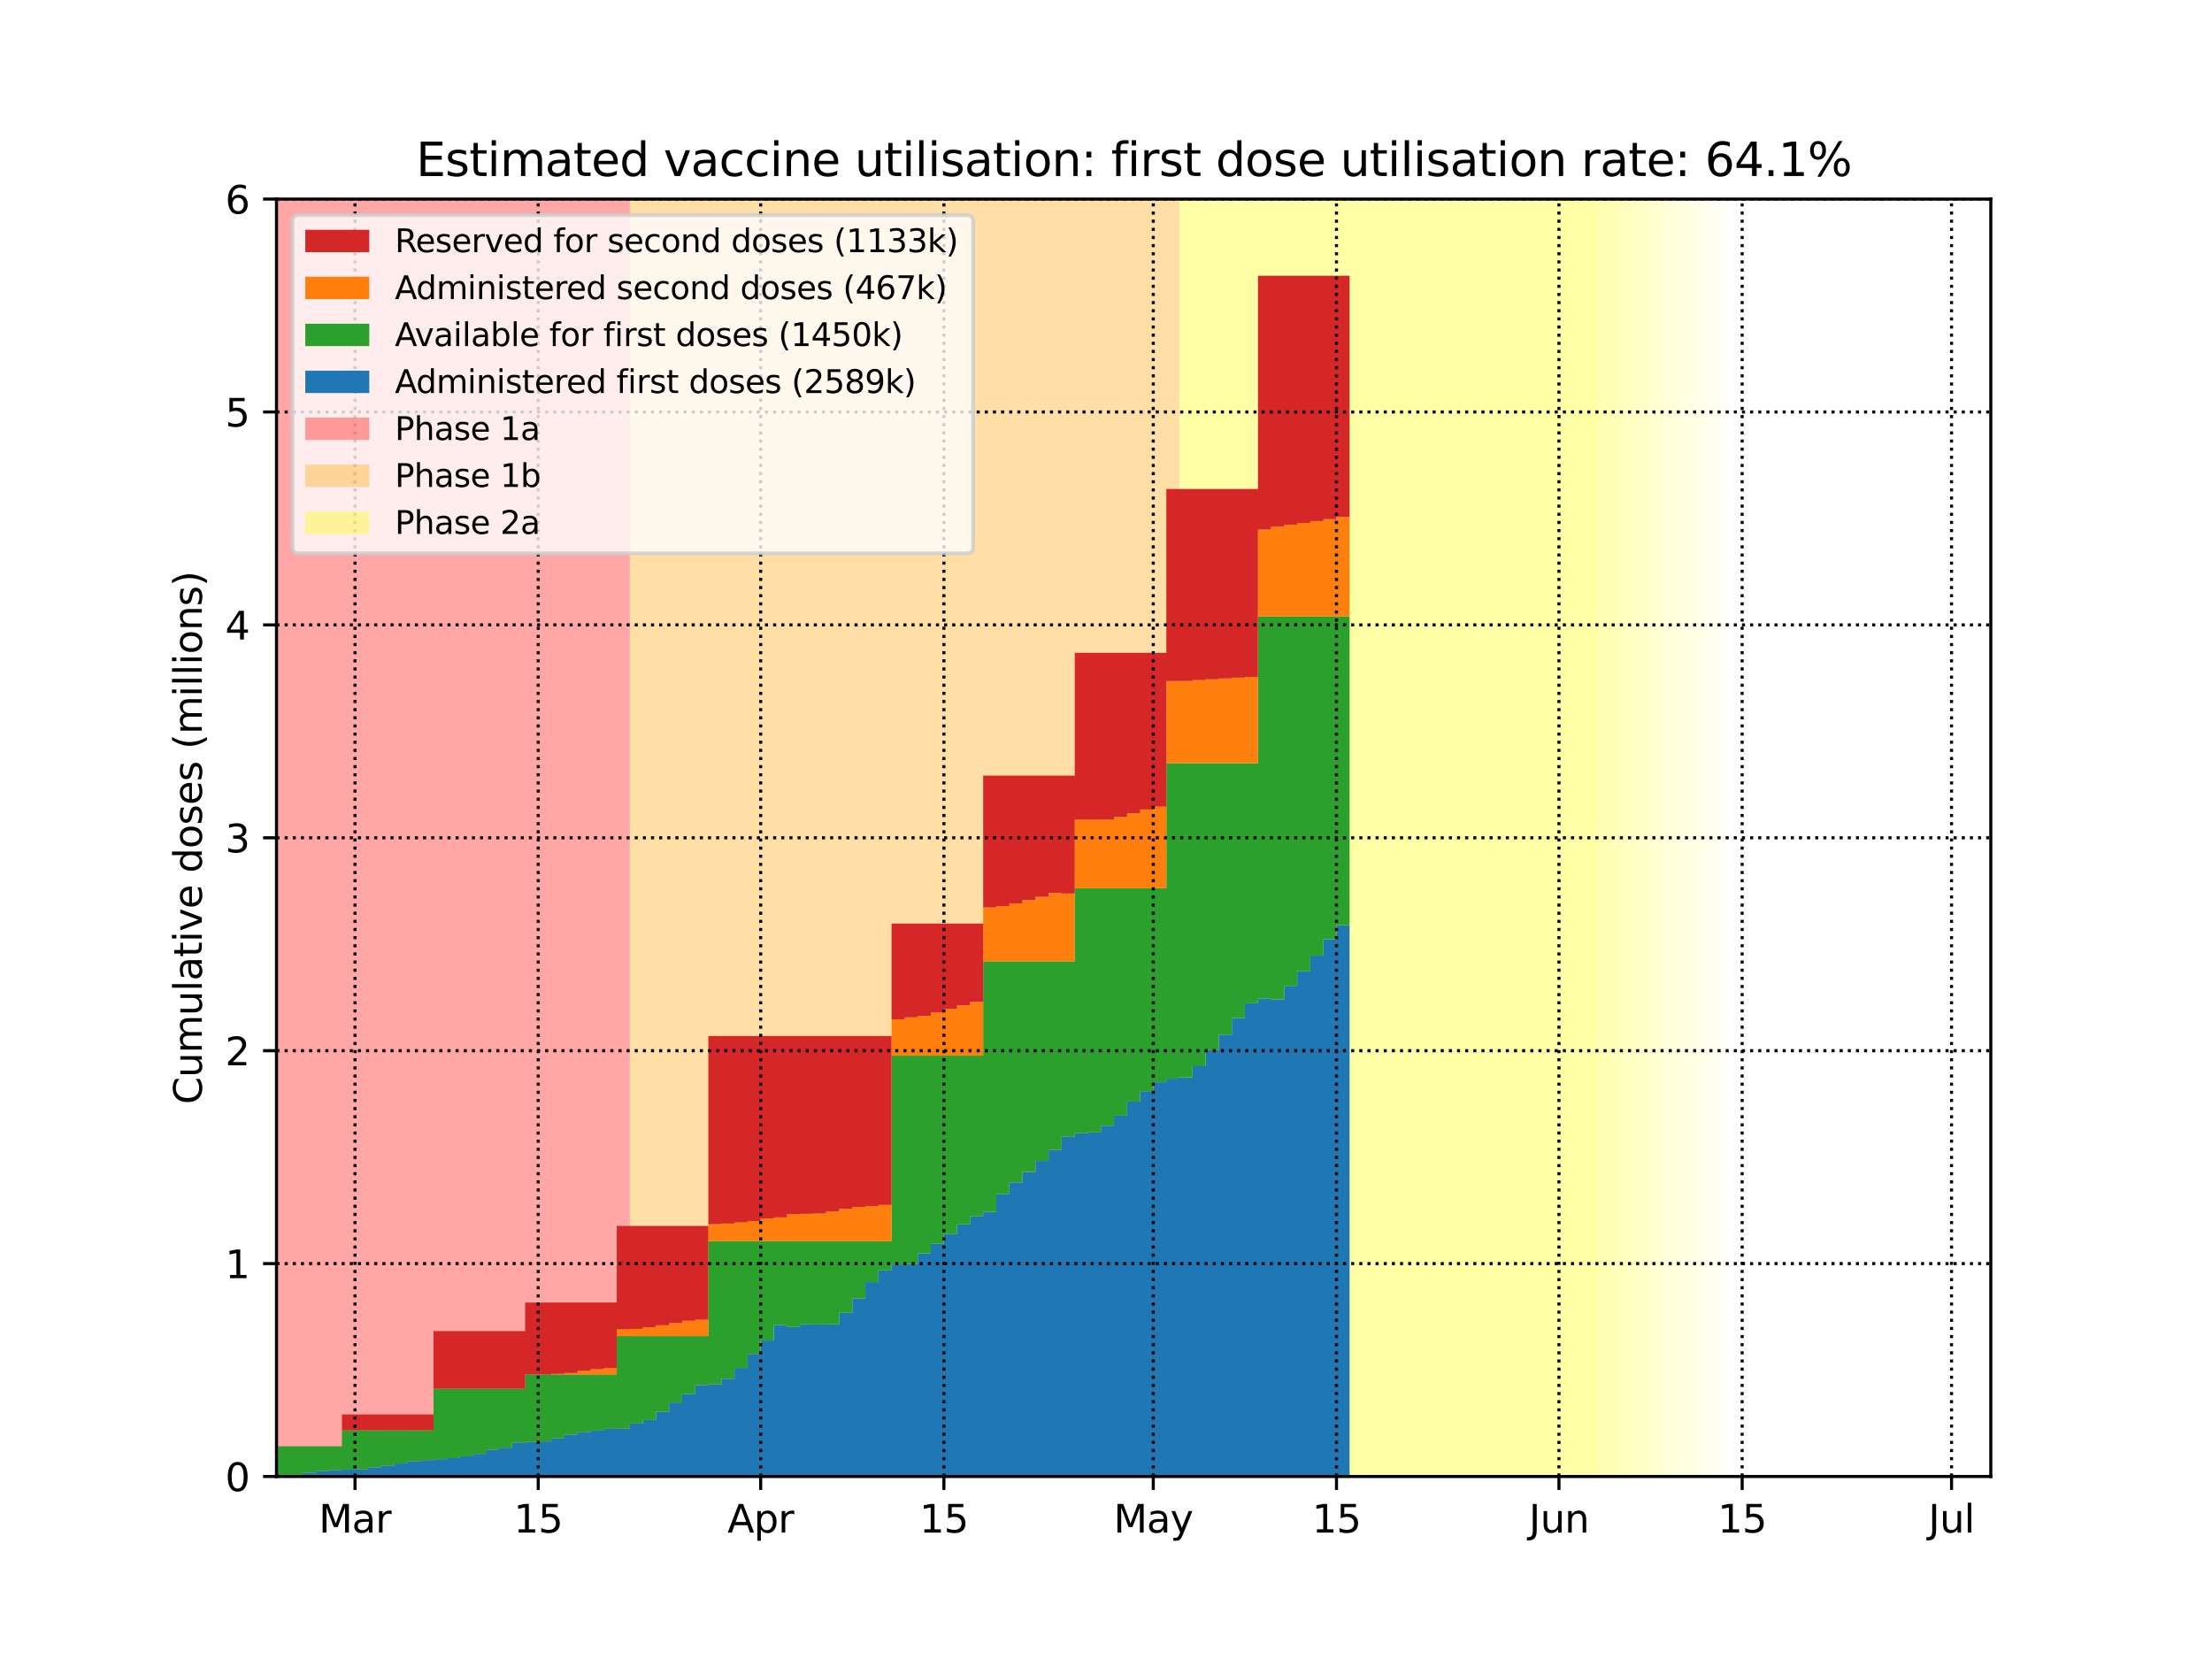 <?xml version="1.0" encoding="utf-8" standalone="no"?>
<!DOCTYPE svg PUBLIC "-//W3C//DTD SVG 1.1//EN"
  "http://www.w3.org/Graphics/SVG/1.1/DTD/svg11.dtd">
<svg height="432pt" version="1.1" viewBox="0 0 576 432" width="576pt" xmlns="http://www.w3.org/2000/svg" xmlns:xlink="http://www.w3.org/1999/xlink">
 <defs>
  <style type="text/css">*{stroke-linecap:butt;stroke-linejoin:round;}</style>
 </defs>
 <g id="figure_1">
  <g id="patch_1">
   <path d="M 0 432 
L 576 432 
L 576 0 
L 0 0 
z
" style="fill:#ffffff;"/>
  </g>
  <g id="axes_1">
   <g id="patch_2">
    <path d="M 72 384.48 
L 518.4 384.48 
L 518.4 51.84 
L 72 51.84 
z
" style="fill:#ffffff;"/>
   </g>
   <g id="PolyCollection_1">
    <defs>
     <path d="M 164.006 -47.52 
L 68.592 -47.52 
L 68.592 -380.16 
L 164.006 -380.16 
L 164.006 -380.16 
L 164.006 -47.52 
z
" id="m96fdc9f97c"/>
    </defs>
    <g clip-path="url(#pc7f0a3ed60)">
     <use style="fill:#ff0000;fill-opacity:0.35;" x="0" xlink:href="#m96fdc9f97c" y="432"/>
    </g>
   </g>
   <g id="PolyCollection_2">
    <defs>
     <path d="M 307.127 -47.52 
L 164.006 -47.52 
L 164.006 -380.16 
L 307.127 -380.16 
L 307.127 -380.16 
L 307.127 -47.52 
z
" id="md5e5f3ae35"/>
    </defs>
    <g clip-path="url(#pc7f0a3ed60)">
     <use style="fill:#ffa500;fill-opacity:0.35;" x="0" xlink:href="#md5e5f3ae35" y="432"/>
    </g>
   </g>
   <g id="PolyCollection_3">
    <defs>
     <path d="M 416.171 -47.52 
L 307.127 -47.52 
L 307.127 -380.16 
L 416.171 -380.16 
L 416.171 -380.16 
L 416.171 -47.52 
z
" id="m49798dac04"/>
    </defs>
    <g clip-path="url(#pc7f0a3ed60)">
     <use style="fill:#ffff00;fill-opacity:0.35;" x="0" xlink:href="#m49798dac04" y="432"/>
    </g>
   </g>
   <g id="PolyCollection_4">
    <defs>
     <path d="M 419.579 -47.52 
L 416.171 -47.52 
L 416.171 -380.16 
L 419.579 -380.16 
L 419.579 -380.16 
L 419.579 -47.52 
z
" id="m5a8a9a36c7"/>
    </defs>
    <g clip-path="url(#pc7f0a3ed60)">
     <use style="fill:#ffff00;fill-opacity:0.3;" x="0" xlink:href="#m5a8a9a36c7" y="432"/>
    </g>
   </g>
   <g id="PolyCollection_5">
    <defs>
     <path d="M 422.986 -47.52 
L 419.579 -47.52 
L 419.579 -380.16 
L 422.986 -380.16 
L 422.986 -380.16 
L 422.986 -47.52 
z
" id="m46222ef627"/>
    </defs>
    <g clip-path="url(#pc7f0a3ed60)">
     <use style="fill:#ffff00;fill-opacity:0.27;" x="0" xlink:href="#m46222ef627" y="432"/>
    </g>
   </g>
   <g id="PolyCollection_6">
    <defs>
     <path d="M 426.394 -47.52 
L 422.986 -47.52 
L 422.986 -380.16 
L 426.394 -380.16 
L 426.394 -380.16 
L 426.394 -47.52 
z
" id="m2817d580f7"/>
    </defs>
    <g clip-path="url(#pc7f0a3ed60)">
     <use style="fill:#ffff00;fill-opacity:0.24;" x="0" xlink:href="#m2817d580f7" y="432"/>
    </g>
   </g>
   <g id="PolyCollection_7">
    <defs>
     <path d="M 429.802 -47.52 
L 426.394 -47.52 
L 426.394 -380.16 
L 429.802 -380.16 
L 429.802 -380.16 
L 429.802 -47.52 
z
" id="mf2feafdcee"/>
    </defs>
    <g clip-path="url(#pc7f0a3ed60)">
     <use style="fill:#ffff00;fill-opacity:0.21;" x="0" xlink:href="#mf2feafdcee" y="432"/>
    </g>
   </g>
   <g id="PolyCollection_8">
    <defs>
     <path d="M 433.209 -47.52 
L 429.802 -47.52 
L 429.802 -380.16 
L 433.209 -380.16 
L 433.209 -380.16 
L 433.209 -47.52 
z
" id="m19ed960796"/>
    </defs>
    <g clip-path="url(#pc7f0a3ed60)">
     <use style="fill:#ffff00;fill-opacity:0.18;" x="0" xlink:href="#m19ed960796" y="432"/>
    </g>
   </g>
   <g id="PolyCollection_9">
    <defs>
     <path d="M 436.617 -47.52 
L 433.209 -47.52 
L 433.209 -380.16 
L 436.617 -380.16 
L 436.617 -380.16 
L 436.617 -47.52 
z
" id="m467e376c1c"/>
    </defs>
    <g clip-path="url(#pc7f0a3ed60)">
     <use style="fill:#ffff00;fill-opacity:0.15;" x="0" xlink:href="#m467e376c1c" y="432"/>
    </g>
   </g>
   <g id="PolyCollection_10">
    <defs>
     <path d="M 440.024 -47.52 
L 436.617 -47.52 
L 436.617 -380.16 
L 440.024 -380.16 
L 440.024 -380.16 
L 440.024 -47.52 
z
" id="mb98a9e10f5"/>
    </defs>
    <g clip-path="url(#pc7f0a3ed60)">
     <use style="fill:#ffff00;fill-opacity:0.12;" x="0" xlink:href="#mb98a9e10f5" y="432"/>
    </g>
   </g>
   <g id="PolyCollection_11">
    <defs>
     <path d="M 443.432 -47.52 
L 440.024 -47.52 
L 440.024 -380.16 
L 443.432 -380.16 
L 443.432 -380.16 
L 443.432 -47.52 
z
" id="md9c2eef071"/>
    </defs>
    <g clip-path="url(#pc7f0a3ed60)">
     <use style="fill:#ffff00;fill-opacity:0.09;" x="0" xlink:href="#md9c2eef071" y="432"/>
    </g>
   </g>
   <g id="PolyCollection_12">
    <defs>
     <path d="M 446.84 -47.52 
L 443.432 -47.52 
L 443.432 -380.16 
L 446.84 -380.16 
L 446.84 -380.16 
L 446.84 -47.52 
z
" id="ma7b36d4697"/>
    </defs>
    <g clip-path="url(#pc7f0a3ed60)">
     <use style="fill:#ffff00;fill-opacity:0.06;" x="0" xlink:href="#ma7b36d4697" y="432"/>
    </g>
   </g>
   <g id="PolyCollection_13">
    <defs>
     <path d="M 450.247 -47.52 
L 446.84 -47.52 
L 446.84 -380.16 
L 450.247 -380.16 
L 450.247 -380.16 
L 450.247 -47.52 
z
" id="m86ed6ea864"/>
    </defs>
    <g clip-path="url(#pc7f0a3ed60)">
     <use style="fill:#ffff00;fill-opacity:0.03;" x="0" xlink:href="#m86ed6ea864" y="432"/>
    </g>
   </g>
   <g id="PolyCollection_14">
    <defs>
     <path d="M 72 -47.521 
L 72 -47.52 
L 72 -47.52 
L 75.408 -47.52 
L 75.408 -47.52 
L 78.815 -47.52 
L 78.815 -47.52 
L 82.223 -47.52 
L 82.223 -47.52 
L 85.631 -47.52 
L 85.631 -47.52 
L 89.038 -47.52 
L 89.038 -47.52 
L 92.446 -47.52 
L 92.446 -47.52 
L 95.853 -47.52 
L 95.853 -47.52 
L 99.261 -47.52 
L 99.261 -47.52 
L 102.669 -47.52 
L 102.669 -47.52 
L 106.076 -47.52 
L 106.076 -47.52 
L 109.484 -47.52 
L 109.484 -47.52 
L 112.892 -47.52 
L 112.892 -47.52 
L 116.299 -47.52 
L 116.299 -47.52 
L 119.707 -47.52 
L 119.707 -47.52 
L 123.115 -47.52 
L 123.115 -47.52 
L 126.522 -47.52 
L 126.522 -47.52 
L 129.93 -47.52 
L 129.93 -47.52 
L 133.337 -47.52 
L 133.337 -47.52 
L 136.745 -47.52 
L 136.745 -47.52 
L 140.153 -47.52 
L 140.153 -47.52 
L 143.56 -47.52 
L 143.56 -47.52 
L 146.968 -47.52 
L 146.968 -47.52 
L 150.376 -47.52 
L 150.376 -47.52 
L 153.783 -47.52 
L 153.783 -47.52 
L 157.191 -47.52 
L 157.191 -47.52 
L 160.598 -47.52 
L 160.598 -47.52 
L 164.006 -47.52 
L 164.006 -47.52 
L 167.414 -47.52 
L 167.414 -47.52 
L 170.821 -47.52 
L 170.821 -47.52 
L 174.229 -47.52 
L 174.229 -47.52 
L 177.637 -47.52 
L 177.637 -47.52 
L 181.044 -47.52 
L 181.044 -47.52 
L 184.452 -47.52 
L 184.452 -47.52 
L 187.86 -47.52 
L 187.86 -47.52 
L 191.267 -47.52 
L 191.267 -47.52 
L 194.675 -47.52 
L 194.675 -47.52 
L 198.082 -47.52 
L 198.082 -47.52 
L 201.49 -47.52 
L 201.49 -47.52 
L 204.898 -47.52 
L 204.898 -47.52 
L 208.305 -47.52 
L 208.305 -47.52 
L 211.713 -47.52 
L 211.713 -47.52 
L 215.121 -47.52 
L 215.121 -47.52 
L 218.528 -47.52 
L 218.528 -47.52 
L 221.936 -47.52 
L 221.936 -47.52 
L 225.344 -47.52 
L 225.344 -47.52 
L 228.751 -47.52 
L 228.751 -47.52 
L 232.159 -47.52 
L 232.159 -47.52 
L 235.566 -47.52 
L 235.566 -47.52 
L 238.974 -47.52 
L 238.974 -47.52 
L 242.382 -47.52 
L 242.382 -47.52 
L 245.789 -47.52 
L 245.789 -47.52 
L 249.197 -47.52 
L 249.197 -47.52 
L 252.605 -47.52 
L 252.605 -47.52 
L 256.012 -47.52 
L 256.012 -47.52 
L 259.42 -47.52 
L 259.42 -47.52 
L 262.827 -47.52 
L 262.827 -47.52 
L 266.235 -47.52 
L 266.235 -47.52 
L 269.643 -47.52 
L 269.643 -47.52 
L 273.05 -47.52 
L 273.05 -47.52 
L 276.458 -47.52 
L 276.458 -47.52 
L 279.866 -47.52 
L 279.866 -47.52 
L 283.273 -47.52 
L 283.273 -47.52 
L 286.681 -47.52 
L 286.681 -47.52 
L 290.089 -47.52 
L 290.089 -47.52 
L 293.496 -47.52 
L 293.496 -47.52 
L 296.904 -47.52 
L 296.904 -47.52 
L 300.311 -47.52 
L 300.311 -47.52 
L 303.719 -47.52 
L 303.719 -47.52 
L 307.127 -47.52 
L 307.127 -47.52 
L 310.534 -47.52 
L 310.534 -47.52 
L 313.942 -47.52 
L 313.942 -47.52 
L 317.35 -47.52 
L 317.35 -47.52 
L 320.757 -47.52 
L 320.757 -47.52 
L 324.165 -47.52 
L 324.165 -47.52 
L 327.573 -47.52 
L 327.573 -47.52 
L 330.98 -47.52 
L 330.98 -47.52 
L 334.388 -47.52 
L 334.388 -47.52 
L 337.795 -47.52 
L 337.795 -47.52 
L 341.203 -47.52 
L 341.203 -47.52 
L 344.611 -47.52 
L 344.611 -47.52 
L 348.018 -47.52 
L 348.018 -47.52 
L 351.426 -47.52 
L 351.426 -191.08 
L 351.426 -191.08 
L 348.018 -191.08 
L 348.018 -187.422 
L 344.611 -187.422 
L 344.611 -183.15 
L 341.203 -183.15 
L 341.203 -179.072 
L 337.795 -179.072 
L 337.795 -175.291 
L 334.388 -175.291 
L 334.388 -171.756 
L 330.98 -171.756 
L 330.98 -172.036 
L 327.573 -172.036 
L 327.573 -170.763 
L 324.165 -170.763 
L 324.165 -166.883 
L 320.757 -166.883 
L 320.757 -162.605 
L 317.35 -162.605 
L 317.35 -158.547 
L 313.942 -158.547 
L 313.942 -154.365 
L 310.534 -154.365 
L 310.534 -151.476 
L 307.127 -151.476 
L 307.127 -151.125 
L 303.719 -151.125 
L 303.719 -150.189 
L 300.311 -150.189 
L 300.311 -147.872 
L 296.904 -147.872 
L 296.904 -145.169 
L 293.496 -145.169 
L 293.496 -141.49 
L 290.089 -141.49 
L 290.089 -138.873 
L 286.681 -138.873 
L 286.681 -137.115 
L 283.273 -137.115 
L 283.273 -136.921 
L 279.866 -136.921 
L 279.866 -135.978 
L 276.458 -135.978 
L 276.458 -132.609 
L 273.05 -132.609 
L 273.05 -129.696 
L 269.643 -129.696 
L 269.643 -126.811 
L 266.235 -126.811 
L 266.235 -124.103 
L 262.827 -124.103 
L 262.827 -121.084 
L 259.42 -121.084 
L 259.42 -116.479 
L 256.012 -116.479 
L 256.012 -115.272 
L 252.605 -115.272 
L 252.605 -113.194 
L 249.197 -113.194 
L 249.197 -110.725 
L 245.789 -110.725 
L 245.789 -108.13 
L 242.382 -108.13 
L 242.382 -105.61 
L 238.974 -105.61 
L 238.974 -102.864 
L 235.566 -102.864 
L 235.566 -102.732 
L 232.159 -102.732 
L 232.159 -101.225 
L 228.751 -101.225 
L 228.751 -98.129 
L 225.344 -98.129 
L 225.344 -93.89 
L 221.936 -93.89 
L 221.936 -90.137 
L 218.528 -90.137 
L 218.528 -87.16 
L 215.121 -87.16 
L 215.121 -87.128 
L 211.713 -87.128 
L 211.713 -87.149 
L 208.305 -87.149 
L 208.305 -86.453 
L 204.898 -86.453 
L 204.898 -86.988 
L 201.49 -86.988 
L 201.49 -82.928 
L 198.082 -82.928 
L 198.082 -79.449 
L 194.675 -79.449 
L 194.675 -75.786 
L 191.267 -75.786 
L 191.267 -72.977 
L 187.86 -72.977 
L 187.86 -71.467 
L 184.452 -71.467 
L 184.452 -71.333 
L 181.044 -71.333 
L 181.044 -69.047 
L 177.637 -69.047 
L 177.637 -66.78 
L 174.229 -66.78 
L 174.229 -64.397 
L 170.821 -64.397 
L 170.821 -62.246 
L 167.414 -62.246 
L 167.414 -61.296 
L 164.006 -61.296 
L 164.006 -60.001 
L 160.598 -60.001 
L 160.598 -59.929 
L 157.191 -59.929 
L 157.191 -59.481 
L 153.783 -59.481 
L 153.783 -59.082 
L 150.376 -59.082 
L 150.376 -58.422 
L 146.968 -58.422 
L 146.968 -57.475 
L 143.56 -57.475 
L 143.56 -56.654 
L 140.153 -56.654 
L 140.153 -56.532 
L 136.745 -56.532 
L 136.745 -56.351 
L 133.337 -56.351 
L 133.337 -55.01 
L 129.93 -55.01 
L 129.93 -54.45 
L 126.522 -54.45 
L 126.522 -53.408 
L 123.115 -53.408 
L 123.115 -52.782 
L 119.707 -52.782 
L 119.707 -52.308 
L 116.299 -52.308 
L 116.299 -52.03 
L 112.892 -52.03 
L 112.892 -51.786 
L 109.484 -51.786 
L 109.484 -51.504 
L 106.076 -51.504 
L 106.076 -50.902 
L 102.669 -50.902 
L 102.669 -50.339 
L 99.261 -50.339 
L 99.261 -49.843 
L 95.853 -49.843 
L 95.853 -49.388 
L 92.446 -49.388 
L 92.446 -49.288 
L 89.038 -49.288 
L 89.038 -49.183 
L 85.631 -49.183 
L 85.631 -48.906 
L 82.223 -48.906 
L 82.223 -48.49 
L 78.815 -48.49 
L 78.815 -47.903 
L 75.408 -47.903 
L 75.408 -47.68 
L 72 -47.68 
L 72 -47.521 
z
" id="m44c9c83653"/>
    </defs>
    <g clip-path="url(#pc7f0a3ed60)">
     <use style="fill:#1f77b4;" x="0" xlink:href="#m44c9c83653" y="432"/>
    </g>
   </g>
   <g id="PolyCollection_15">
    <defs>
     <path d="M 72 -55.392 
L 72 -47.521 
L 72 -47.68 
L 75.408 -47.68 
L 75.408 -47.903 
L 78.815 -47.903 
L 78.815 -48.49 
L 82.223 -48.49 
L 82.223 -48.906 
L 85.631 -48.906 
L 85.631 -49.183 
L 89.038 -49.183 
L 89.038 -49.288 
L 92.446 -49.288 
L 92.446 -49.388 
L 95.853 -49.388 
L 95.853 -49.843 
L 99.261 -49.843 
L 99.261 -50.339 
L 102.669 -50.339 
L 102.669 -50.902 
L 106.076 -50.902 
L 106.076 -51.504 
L 109.484 -51.504 
L 109.484 -51.786 
L 112.892 -51.786 
L 112.892 -52.03 
L 116.299 -52.03 
L 116.299 -52.308 
L 119.707 -52.308 
L 119.707 -52.782 
L 123.115 -52.782 
L 123.115 -53.408 
L 126.522 -53.408 
L 126.522 -54.45 
L 129.93 -54.45 
L 129.93 -55.01 
L 133.337 -55.01 
L 133.337 -56.351 
L 136.745 -56.351 
L 136.745 -56.532 
L 140.153 -56.532 
L 140.153 -56.654 
L 143.56 -56.654 
L 143.56 -57.475 
L 146.968 -57.475 
L 146.968 -58.422 
L 150.376 -58.422 
L 150.376 -59.082 
L 153.783 -59.082 
L 153.783 -59.481 
L 157.191 -59.481 
L 157.191 -59.929 
L 160.598 -59.929 
L 160.598 -60.001 
L 164.006 -60.001 
L 164.006 -61.296 
L 167.414 -61.296 
L 167.414 -62.246 
L 170.821 -62.246 
L 170.821 -64.397 
L 174.229 -64.397 
L 174.229 -66.78 
L 177.637 -66.78 
L 177.637 -69.047 
L 181.044 -69.047 
L 181.044 -71.333 
L 184.452 -71.333 
L 184.452 -71.467 
L 187.86 -71.467 
L 187.86 -72.977 
L 191.267 -72.977 
L 191.267 -75.786 
L 194.675 -75.786 
L 194.675 -79.449 
L 198.082 -79.449 
L 198.082 -82.928 
L 201.49 -82.928 
L 201.49 -86.988 
L 204.898 -86.988 
L 204.898 -86.453 
L 208.305 -86.453 
L 208.305 -87.149 
L 211.713 -87.149 
L 211.713 -87.128 
L 215.121 -87.128 
L 215.121 -87.16 
L 218.528 -87.16 
L 218.528 -90.137 
L 221.936 -90.137 
L 221.936 -93.89 
L 225.344 -93.89 
L 225.344 -98.129 
L 228.751 -98.129 
L 228.751 -101.225 
L 232.159 -101.225 
L 232.159 -102.732 
L 235.566 -102.732 
L 235.566 -102.864 
L 238.974 -102.864 
L 238.974 -105.61 
L 242.382 -105.61 
L 242.382 -108.13 
L 245.789 -108.13 
L 245.789 -110.725 
L 249.197 -110.725 
L 249.197 -113.194 
L 252.605 -113.194 
L 252.605 -115.272 
L 256.012 -115.272 
L 256.012 -116.479 
L 259.42 -116.479 
L 259.42 -121.084 
L 262.827 -121.084 
L 262.827 -124.103 
L 266.235 -124.103 
L 266.235 -126.811 
L 269.643 -126.811 
L 269.643 -129.696 
L 273.05 -129.696 
L 273.05 -132.609 
L 276.458 -132.609 
L 276.458 -135.978 
L 279.866 -135.978 
L 279.866 -136.921 
L 283.273 -136.921 
L 283.273 -137.115 
L 286.681 -137.115 
L 286.681 -138.873 
L 290.089 -138.873 
L 290.089 -141.49 
L 293.496 -141.49 
L 293.496 -145.169 
L 296.904 -145.169 
L 296.904 -147.872 
L 300.311 -147.872 
L 300.311 -150.189 
L 303.719 -150.189 
L 303.719 -151.125 
L 307.127 -151.125 
L 307.127 -151.476 
L 310.534 -151.476 
L 310.534 -154.365 
L 313.942 -154.365 
L 313.942 -158.547 
L 317.35 -158.547 
L 317.35 -162.605 
L 320.757 -162.605 
L 320.757 -166.883 
L 324.165 -166.883 
L 324.165 -170.763 
L 327.573 -170.763 
L 327.573 -172.036 
L 330.98 -172.036 
L 330.98 -171.756 
L 334.388 -171.756 
L 334.388 -175.291 
L 337.795 -175.291 
L 337.795 -179.072 
L 341.203 -179.072 
L 341.203 -183.15 
L 344.611 -183.15 
L 344.611 -187.422 
L 348.018 -187.422 
L 348.018 -191.08 
L 351.426 -191.08 
L 351.426 -271.456 
L 351.426 -271.456 
L 348.018 -271.456 
L 348.018 -271.456 
L 344.611 -271.456 
L 344.611 -271.456 
L 341.203 -271.456 
L 341.203 -271.456 
L 337.795 -271.456 
L 337.795 -271.456 
L 334.388 -271.456 
L 334.388 -271.456 
L 330.98 -271.456 
L 330.98 -271.456 
L 327.573 -271.456 
L 327.573 -233.279 
L 324.165 -233.279 
L 324.165 -233.279 
L 320.757 -233.279 
L 320.757 -233.279 
L 317.35 -233.279 
L 317.35 -233.279 
L 313.942 -233.279 
L 313.942 -233.279 
L 310.534 -233.279 
L 310.534 -233.279 
L 307.127 -233.279 
L 307.127 -233.279 
L 303.719 -233.279 
L 303.719 -200.725 
L 300.311 -200.725 
L 300.311 -200.725 
L 296.904 -200.725 
L 296.904 -200.725 
L 293.496 -200.725 
L 293.496 -200.725 
L 290.089 -200.725 
L 290.089 -200.725 
L 286.681 -200.725 
L 286.681 -200.725 
L 283.273 -200.725 
L 283.273 -200.725 
L 279.866 -200.725 
L 279.866 -181.675 
L 276.458 -181.675 
L 276.458 -181.675 
L 273.05 -181.675 
L 273.05 -181.675 
L 269.643 -181.675 
L 269.643 -181.675 
L 266.235 -181.675 
L 266.235 -181.675 
L 262.827 -181.675 
L 262.827 -181.675 
L 259.42 -181.675 
L 259.42 -181.675 
L 256.012 -181.675 
L 256.012 -157.11 
L 252.605 -157.11 
L 252.605 -157.11 
L 249.197 -157.11 
L 249.197 -157.11 
L 245.789 -157.11 
L 245.789 -157.11 
L 242.382 -157.11 
L 242.382 -157.11 
L 238.974 -157.11 
L 238.974 -157.11 
L 235.566 -157.11 
L 235.566 -157.11 
L 232.159 -157.11 
L 232.159 -108.806 
L 228.751 -108.806 
L 228.751 -108.806 
L 225.344 -108.806 
L 225.344 -108.806 
L 221.936 -108.806 
L 221.936 -108.806 
L 218.528 -108.806 
L 218.528 -108.806 
L 215.121 -108.806 
L 215.121 -108.806 
L 211.713 -108.806 
L 211.713 -108.806 
L 208.305 -108.806 
L 208.305 -108.806 
L 204.898 -108.806 
L 204.898 -108.806 
L 201.49 -108.806 
L 201.49 -108.806 
L 198.082 -108.806 
L 198.082 -108.806 
L 194.675 -108.806 
L 194.675 -108.806 
L 191.267 -108.806 
L 191.267 -108.806 
L 187.86 -108.806 
L 187.86 -108.806 
L 184.452 -108.806 
L 184.452 -84.083 
L 181.044 -84.083 
L 181.044 -84.083 
L 177.637 -84.083 
L 177.637 -84.083 
L 174.229 -84.083 
L 174.229 -84.083 
L 170.821 -84.083 
L 170.821 -84.083 
L 167.414 -84.083 
L 167.414 -84.083 
L 164.006 -84.083 
L 164.006 -84.083 
L 160.598 -84.083 
L 160.598 -74.103 
L 157.191 -74.103 
L 157.191 -74.103 
L 153.783 -74.103 
L 153.783 -74.103 
L 150.376 -74.103 
L 150.376 -74.103 
L 146.968 -74.103 
L 146.968 -74.103 
L 143.56 -74.103 
L 143.56 -74.103 
L 140.153 -74.103 
L 140.153 -74.103 
L 136.745 -74.103 
L 136.745 -70.386 
L 133.337 -70.386 
L 133.337 -70.386 
L 129.93 -70.386 
L 129.93 -70.386 
L 126.522 -70.386 
L 126.522 -70.386 
L 123.115 -70.386 
L 123.115 -70.386 
L 119.707 -70.386 
L 119.707 -70.386 
L 116.299 -70.386 
L 116.299 -70.386 
L 112.892 -70.386 
L 112.892 -59.534 
L 109.484 -59.534 
L 109.484 -59.534 
L 106.076 -59.534 
L 106.076 -59.534 
L 102.669 -59.534 
L 102.669 -59.534 
L 99.261 -59.534 
L 99.261 -59.534 
L 95.853 -59.534 
L 95.853 -59.534 
L 92.446 -59.534 
L 92.446 -59.534 
L 89.038 -59.534 
L 89.038 -55.392 
L 85.631 -55.392 
L 85.631 -55.392 
L 82.223 -55.392 
L 82.223 -55.392 
L 78.815 -55.392 
L 78.815 -55.392 
L 75.408 -55.392 
L 75.408 -55.392 
L 72 -55.392 
L 72 -55.392 
z
" id="m385ce6e36e"/>
    </defs>
    <g clip-path="url(#pc7f0a3ed60)">
     <use style="fill:#2ca02c;" x="0" xlink:href="#m385ce6e36e" y="432"/>
    </g>
   </g>
   <g id="PolyCollection_16">
    <defs>
     <path d="M 72 -55.392 
L 72 -55.392 
L 72 -55.392 
L 75.408 -55.392 
L 75.408 -55.392 
L 78.815 -55.392 
L 78.815 -55.392 
L 82.223 -55.392 
L 82.223 -55.392 
L 85.631 -55.392 
L 85.631 -55.392 
L 89.038 -55.392 
L 89.038 -59.534 
L 92.446 -59.534 
L 92.446 -59.534 
L 95.853 -59.534 
L 95.853 -59.534 
L 99.261 -59.534 
L 99.261 -59.534 
L 102.669 -59.534 
L 102.669 -59.534 
L 106.076 -59.534 
L 106.076 -59.534 
L 109.484 -59.534 
L 109.484 -59.534 
L 112.892 -59.534 
L 112.892 -70.386 
L 116.299 -70.386 
L 116.299 -70.386 
L 119.707 -70.386 
L 119.707 -70.386 
L 123.115 -70.386 
L 123.115 -70.386 
L 126.522 -70.386 
L 126.522 -70.386 
L 129.93 -70.386 
L 129.93 -70.386 
L 133.337 -70.386 
L 133.337 -70.386 
L 136.745 -70.386 
L 136.745 -74.103 
L 140.153 -74.103 
L 140.153 -74.103 
L 143.56 -74.103 
L 143.56 -74.103 
L 146.968 -74.103 
L 146.968 -74.103 
L 150.376 -74.103 
L 150.376 -74.103 
L 153.783 -74.103 
L 153.783 -74.103 
L 157.191 -74.103 
L 157.191 -74.103 
L 160.598 -74.103 
L 160.598 -84.083 
L 164.006 -84.083 
L 164.006 -84.083 
L 167.414 -84.083 
L 167.414 -84.083 
L 170.821 -84.083 
L 170.821 -84.083 
L 174.229 -84.083 
L 174.229 -84.083 
L 177.637 -84.083 
L 177.637 -84.083 
L 181.044 -84.083 
L 181.044 -84.083 
L 184.452 -84.083 
L 184.452 -108.806 
L 187.86 -108.806 
L 187.86 -108.806 
L 191.267 -108.806 
L 191.267 -108.806 
L 194.675 -108.806 
L 194.675 -108.806 
L 198.082 -108.806 
L 198.082 -108.806 
L 201.49 -108.806 
L 201.49 -108.806 
L 204.898 -108.806 
L 204.898 -108.806 
L 208.305 -108.806 
L 208.305 -108.806 
L 211.713 -108.806 
L 211.713 -108.806 
L 215.121 -108.806 
L 215.121 -108.806 
L 218.528 -108.806 
L 218.528 -108.806 
L 221.936 -108.806 
L 221.936 -108.806 
L 225.344 -108.806 
L 225.344 -108.806 
L 228.751 -108.806 
L 228.751 -108.806 
L 232.159 -108.806 
L 232.159 -157.11 
L 235.566 -157.11 
L 235.566 -157.11 
L 238.974 -157.11 
L 238.974 -157.11 
L 242.382 -157.11 
L 242.382 -157.11 
L 245.789 -157.11 
L 245.789 -157.11 
L 249.197 -157.11 
L 249.197 -157.11 
L 252.605 -157.11 
L 252.605 -157.11 
L 256.012 -157.11 
L 256.012 -181.675 
L 259.42 -181.675 
L 259.42 -181.675 
L 262.827 -181.675 
L 262.827 -181.675 
L 266.235 -181.675 
L 266.235 -181.675 
L 269.643 -181.675 
L 269.643 -181.675 
L 273.05 -181.675 
L 273.05 -181.675 
L 276.458 -181.675 
L 276.458 -181.675 
L 279.866 -181.675 
L 279.866 -200.725 
L 283.273 -200.725 
L 283.273 -200.725 
L 286.681 -200.725 
L 286.681 -200.725 
L 290.089 -200.725 
L 290.089 -200.725 
L 293.496 -200.725 
L 293.496 -200.725 
L 296.904 -200.725 
L 296.904 -200.725 
L 300.311 -200.725 
L 300.311 -200.725 
L 303.719 -200.725 
L 303.719 -233.279 
L 307.127 -233.279 
L 307.127 -233.279 
L 310.534 -233.279 
L 310.534 -233.279 
L 313.942 -233.279 
L 313.942 -233.279 
L 317.35 -233.279 
L 317.35 -233.279 
L 320.757 -233.279 
L 320.757 -233.279 
L 324.165 -233.279 
L 324.165 -233.279 
L 327.573 -233.279 
L 327.573 -271.456 
L 330.98 -271.456 
L 330.98 -271.456 
L 334.388 -271.456 
L 334.388 -271.456 
L 337.795 -271.456 
L 337.795 -271.456 
L 341.203 -271.456 
L 341.203 -271.456 
L 344.611 -271.456 
L 344.611 -271.456 
L 348.018 -271.456 
L 348.018 -271.456 
L 351.426 -271.456 
L 351.426 -297.365 
L 351.426 -297.365 
L 348.018 -297.365 
L 348.018 -296.801 
L 344.611 -296.801 
L 344.611 -296.312 
L 341.203 -296.312 
L 341.203 -295.829 
L 337.795 -295.829 
L 337.795 -295.375 
L 334.388 -295.375 
L 334.388 -294.869 
L 330.98 -294.869 
L 330.98 -294.097 
L 327.573 -294.097 
L 327.573 -255.717 
L 324.165 -255.717 
L 324.165 -255.539 
L 320.757 -255.539 
L 320.757 -255.327 
L 317.35 -255.327 
L 317.35 -255.104 
L 313.942 -255.104 
L 313.942 -254.887 
L 310.534 -254.887 
L 310.534 -254.651 
L 307.127 -254.651 
L 307.127 -254.64 
L 303.719 -254.64 
L 303.719 -221.956 
L 300.311 -221.956 
L 300.311 -221.207 
L 296.904 -221.207 
L 296.904 -220.181 
L 293.496 -220.181 
L 293.496 -219.273 
L 290.089 -219.273 
L 290.089 -218.552 
L 286.681 -218.552 
L 286.681 -218.544 
L 283.273 -218.544 
L 283.273 -218.549 
L 279.866 -218.549 
L 279.866 -199.331 
L 276.458 -199.331 
L 276.458 -199.461 
L 273.05 -199.461 
L 273.05 -198.478 
L 269.643 -198.478 
L 269.643 -197.636 
L 266.235 -197.636 
L 266.235 -196.75 
L 262.827 -196.75 
L 262.827 -196.07 
L 259.42 -196.07 
L 259.42 -195.705 
L 256.012 -195.705 
L 256.012 -171.107 
L 252.605 -171.107 
L 252.605 -170.192 
L 249.197 -170.192 
L 249.197 -169.285 
L 245.789 -169.285 
L 245.789 -168.331 
L 242.382 -168.331 
L 242.382 -167.471 
L 238.974 -167.471 
L 238.974 -167.091 
L 235.566 -167.091 
L 235.566 -166.572 
L 232.159 -166.572 
L 232.159 -118.24 
L 228.751 -118.24 
L 228.751 -117.935 
L 225.344 -117.935 
L 225.344 -117.663 
L 221.936 -117.663 
L 221.936 -117.212 
L 218.528 -117.212 
L 218.528 -116.566 
L 215.121 -116.566 
L 215.121 -116.007 
L 211.713 -116.007 
L 211.713 -115.923 
L 208.305 -115.923 
L 208.305 -115.8 
L 204.898 -115.8 
L 204.898 -114.999 
L 201.49 -114.999 
L 201.49 -114.664 
L 198.082 -114.664 
L 198.082 -114.041 
L 194.675 -114.041 
L 194.675 -113.667 
L 191.267 -113.667 
L 191.267 -113.384 
L 187.86 -113.384 
L 187.86 -113.218 
L 184.452 -113.218 
L 184.452 -88.348 
L 181.044 -88.348 
L 181.044 -88.067 
L 177.637 -88.067 
L 177.637 -87.465 
L 174.229 -87.465 
L 174.229 -86.901 
L 170.821 -86.901 
L 170.821 -86.406 
L 167.414 -86.406 
L 167.414 -85.951 
L 164.006 -85.951 
L 164.006 -85.851 
L 160.598 -85.851 
L 160.598 -75.767 
L 157.191 -75.767 
L 157.191 -75.489 
L 153.783 -75.489 
L 153.783 -75.074 
L 150.376 -75.074 
L 150.376 -74.486 
L 146.968 -74.486 
L 146.968 -74.263 
L 143.56 -74.263 
L 143.56 -74.105 
L 140.153 -74.105 
L 140.153 -74.103 
L 136.745 -74.103 
L 136.745 -70.386 
L 133.337 -70.386 
L 133.337 -70.386 
L 129.93 -70.386 
L 129.93 -70.386 
L 126.522 -70.386 
L 126.522 -70.386 
L 123.115 -70.386 
L 123.115 -70.386 
L 119.707 -70.386 
L 119.707 -70.386 
L 116.299 -70.386 
L 116.299 -70.386 
L 112.892 -70.386 
L 112.892 -59.534 
L 109.484 -59.534 
L 109.484 -59.534 
L 106.076 -59.534 
L 106.076 -59.534 
L 102.669 -59.534 
L 102.669 -59.534 
L 99.261 -59.534 
L 99.261 -59.534 
L 95.853 -59.534 
L 95.853 -59.534 
L 92.446 -59.534 
L 92.446 -59.534 
L 89.038 -59.534 
L 89.038 -55.392 
L 85.631 -55.392 
L 85.631 -55.392 
L 82.223 -55.392 
L 82.223 -55.392 
L 78.815 -55.392 
L 78.815 -55.392 
L 75.408 -55.392 
L 75.408 -55.392 
L 72 -55.392 
L 72 -55.392 
z
" id="mc0daa67858"/>
    </defs>
    <g clip-path="url(#pc7f0a3ed60)">
     <use style="fill:#ff7f0e;" x="0" xlink:href="#mc0daa67858" y="432"/>
    </g>
   </g>
   <g id="PolyCollection_17">
    <defs>
     <path d="M 72 -55.392 
L 72 -55.392 
L 72 -55.392 
L 75.408 -55.392 
L 75.408 -55.392 
L 78.815 -55.392 
L 78.815 -55.392 
L 82.223 -55.392 
L 82.223 -55.392 
L 85.631 -55.392 
L 85.631 -55.392 
L 89.038 -55.392 
L 89.038 -59.534 
L 92.446 -59.534 
L 92.446 -59.534 
L 95.853 -59.534 
L 95.853 -59.534 
L 99.261 -59.534 
L 99.261 -59.534 
L 102.669 -59.534 
L 102.669 -59.534 
L 106.076 -59.534 
L 106.076 -59.534 
L 109.484 -59.534 
L 109.484 -59.534 
L 112.892 -59.534 
L 112.892 -70.386 
L 116.299 -70.386 
L 116.299 -70.386 
L 119.707 -70.386 
L 119.707 -70.386 
L 123.115 -70.386 
L 123.115 -70.386 
L 126.522 -70.386 
L 126.522 -70.386 
L 129.93 -70.386 
L 129.93 -70.386 
L 133.337 -70.386 
L 133.337 -70.386 
L 136.745 -70.386 
L 136.745 -74.103 
L 140.153 -74.103 
L 140.153 -74.105 
L 143.56 -74.105 
L 143.56 -74.263 
L 146.968 -74.263 
L 146.968 -74.486 
L 150.376 -74.486 
L 150.376 -75.074 
L 153.783 -75.074 
L 153.783 -75.489 
L 157.191 -75.489 
L 157.191 -75.767 
L 160.598 -75.767 
L 160.598 -85.851 
L 164.006 -85.851 
L 164.006 -85.951 
L 167.414 -85.951 
L 167.414 -86.406 
L 170.821 -86.406 
L 170.821 -86.901 
L 174.229 -86.901 
L 174.229 -87.465 
L 177.637 -87.465 
L 177.637 -88.067 
L 181.044 -88.067 
L 181.044 -88.348 
L 184.452 -88.348 
L 184.452 -113.218 
L 187.86 -113.218 
L 187.86 -113.384 
L 191.267 -113.384 
L 191.267 -113.667 
L 194.675 -113.667 
L 194.675 -114.041 
L 198.082 -114.041 
L 198.082 -114.664 
L 201.49 -114.664 
L 201.49 -114.999 
L 204.898 -114.999 
L 204.898 -115.8 
L 208.305 -115.8 
L 208.305 -115.923 
L 211.713 -115.923 
L 211.713 -116.007 
L 215.121 -116.007 
L 215.121 -116.566 
L 218.528 -116.566 
L 218.528 -117.212 
L 221.936 -117.212 
L 221.936 -117.663 
L 225.344 -117.663 
L 225.344 -117.935 
L 228.751 -117.935 
L 228.751 -118.24 
L 232.159 -118.24 
L 232.159 -166.572 
L 235.566 -166.572 
L 235.566 -167.091 
L 238.974 -167.091 
L 238.974 -167.471 
L 242.382 -167.471 
L 242.382 -168.331 
L 245.789 -168.331 
L 245.789 -169.285 
L 249.197 -169.285 
L 249.197 -170.192 
L 252.605 -170.192 
L 252.605 -171.107 
L 256.012 -171.107 
L 256.012 -195.705 
L 259.42 -195.705 
L 259.42 -196.07 
L 262.827 -196.07 
L 262.827 -196.75 
L 266.235 -196.75 
L 266.235 -197.636 
L 269.643 -197.636 
L 269.643 -198.478 
L 273.05 -198.478 
L 273.05 -199.461 
L 276.458 -199.461 
L 276.458 -199.331 
L 279.866 -199.331 
L 279.866 -218.549 
L 283.273 -218.549 
L 283.273 -218.544 
L 286.681 -218.544 
L 286.681 -218.552 
L 290.089 -218.552 
L 290.089 -219.273 
L 293.496 -219.273 
L 293.496 -220.181 
L 296.904 -220.181 
L 296.904 -221.207 
L 300.311 -221.207 
L 300.311 -221.956 
L 303.719 -221.956 
L 303.719 -254.64 
L 307.127 -254.64 
L 307.127 -254.651 
L 310.534 -254.651 
L 310.534 -254.887 
L 313.942 -254.887 
L 313.942 -255.104 
L 317.35 -255.104 
L 317.35 -255.327 
L 320.757 -255.327 
L 320.757 -255.539 
L 324.165 -255.539 
L 324.165 -255.717 
L 327.573 -255.717 
L 327.573 -294.097 
L 330.98 -294.097 
L 330.98 -294.869 
L 334.388 -294.869 
L 334.388 -295.375 
L 337.795 -295.375 
L 337.795 -295.829 
L 341.203 -295.829 
L 341.203 -296.312 
L 344.611 -296.312 
L 344.611 -296.801 
L 348.018 -296.801 
L 348.018 -297.365 
L 351.426 -297.365 
L 351.426 -360.202 
L 351.426 -360.202 
L 348.018 -360.202 
L 348.018 -360.202 
L 344.611 -360.202 
L 344.611 -360.202 
L 341.203 -360.202 
L 341.203 -360.202 
L 337.795 -360.202 
L 337.795 -360.202 
L 334.388 -360.202 
L 334.388 -360.202 
L 330.98 -360.202 
L 330.98 -360.202 
L 327.573 -360.202 
L 327.573 -304.673 
L 324.165 -304.673 
L 324.165 -304.673 
L 320.757 -304.673 
L 320.757 -304.673 
L 317.35 -304.673 
L 317.35 -304.673 
L 313.942 -304.673 
L 313.942 -304.673 
L 310.534 -304.673 
L 310.534 -304.673 
L 307.127 -304.673 
L 307.127 -304.673 
L 303.719 -304.673 
L 303.719 -262.012 
L 300.311 -262.012 
L 300.311 -262.012 
L 296.904 -262.012 
L 296.904 -262.012 
L 293.496 -262.012 
L 293.496 -262.012 
L 290.089 -262.012 
L 290.089 -262.012 
L 286.681 -262.012 
L 286.681 -262.012 
L 283.273 -262.012 
L 283.273 -262.012 
L 279.866 -262.012 
L 279.866 -230.028 
L 276.458 -230.028 
L 276.458 -230.028 
L 273.05 -230.028 
L 273.05 -230.028 
L 269.643 -230.028 
L 269.643 -230.028 
L 266.235 -230.028 
L 266.235 -230.028 
L 262.827 -230.028 
L 262.827 -230.028 
L 259.42 -230.028 
L 259.42 -230.028 
L 256.012 -230.028 
L 256.012 -191.509 
L 252.605 -191.509 
L 252.605 -191.509 
L 249.197 -191.509 
L 249.197 -191.509 
L 245.789 -191.509 
L 245.789 -191.509 
L 242.382 -191.509 
L 242.382 -191.509 
L 238.974 -191.509 
L 238.974 -191.509 
L 235.566 -191.509 
L 235.566 -191.509 
L 232.159 -191.509 
L 232.159 -162.22 
L 228.751 -162.22 
L 228.751 -162.22 
L 225.344 -162.22 
L 225.344 -162.22 
L 221.936 -162.22 
L 221.936 -162.22 
L 218.528 -162.22 
L 218.528 -162.22 
L 215.121 -162.22 
L 215.121 -162.22 
L 211.713 -162.22 
L 211.713 -162.22 
L 208.305 -162.22 
L 208.305 -162.22 
L 204.898 -162.22 
L 204.898 -162.22 
L 201.49 -162.22 
L 201.49 -162.22 
L 198.082 -162.22 
L 198.082 -162.22 
L 194.675 -162.22 
L 194.675 -162.22 
L 191.267 -162.22 
L 191.267 -162.22 
L 187.86 -162.22 
L 187.86 -162.22 
L 184.452 -162.22 
L 184.452 -112.773 
L 181.044 -112.773 
L 181.044 -112.773 
L 177.637 -112.773 
L 177.637 -112.773 
L 174.229 -112.773 
L 174.229 -112.773 
L 170.821 -112.773 
L 170.821 -112.773 
L 167.414 -112.773 
L 167.414 -112.773 
L 164.006 -112.773 
L 164.006 -112.773 
L 160.598 -112.773 
L 160.598 -92.814 
L 157.191 -92.814 
L 157.191 -92.814 
L 153.783 -92.814 
L 153.783 -92.814 
L 150.376 -92.814 
L 150.376 -92.814 
L 146.968 -92.814 
L 146.968 -92.814 
L 143.56 -92.814 
L 143.56 -92.814 
L 140.153 -92.814 
L 140.153 -92.814 
L 136.745 -92.814 
L 136.745 -85.38 
L 133.337 -85.38 
L 133.337 -85.38 
L 129.93 -85.38 
L 129.93 -85.38 
L 126.522 -85.38 
L 126.522 -85.38 
L 123.115 -85.38 
L 123.115 -85.38 
L 119.707 -85.38 
L 119.707 -85.38 
L 116.299 -85.38 
L 116.299 -85.38 
L 112.892 -85.38 
L 112.892 -63.675 
L 109.484 -63.675 
L 109.484 -63.675 
L 106.076 -63.675 
L 106.076 -63.675 
L 102.669 -63.675 
L 102.669 -63.675 
L 99.261 -63.675 
L 99.261 -63.675 
L 95.853 -63.675 
L 95.853 -63.675 
L 92.446 -63.675 
L 92.446 -63.675 
L 89.038 -63.675 
L 89.038 -55.392 
L 85.631 -55.392 
L 85.631 -55.392 
L 82.223 -55.392 
L 82.223 -55.392 
L 78.815 -55.392 
L 78.815 -55.392 
L 75.408 -55.392 
L 75.408 -55.392 
L 72 -55.392 
L 72 -55.392 
z
" id="m818c3084a3"/>
    </defs>
    <g clip-path="url(#pc7f0a3ed60)">
     <use style="fill:#d62728;" x="0" xlink:href="#m818c3084a3" y="432"/>
    </g>
   </g>
   <g id="matplotlib.axis_1">
    <g id="xtick_1">
     <g id="line2d_1">
      <path clip-path="url(#pc7f0a3ed60)" d="M 92.446 384.48 
L 92.446 51.84 
" style="fill:none;stroke:#000000;stroke-dasharray:0.8,1.32;stroke-dashoffset:0;stroke-width:0.8;"/>
     </g>
     <g id="line2d_2">
      <defs>
       <path d="M 0 0 
L 0 3.5 
" id="m733b66ca77" style="stroke:#000000;stroke-width:0.8;"/>
      </defs>
      <g>
       <use style="stroke:#000000;stroke-width:0.8;" x="92.446" xlink:href="#m733b66ca77" y="384.48"/>
      </g>
     </g>
     <g id="text_1">
      <!-- Mar -->
      <g transform="translate(83.012 399.078)scale(0.1 -0.1)">
       <defs>
        <path d="M 628 4666 
L 1569 4666 
L 2759 1491 
L 3956 4666 
L 4897 4666 
L 4897 0 
L 4281 0 
L 4281 4097 
L 3078 897 
L 2444 897 
L 1241 4097 
L 1241 0 
L 628 0 
L 628 4666 
z
" id="DejaVuSans-4d" transform="scale(0.016)"/>
        <path d="M 2194 1759 
Q 1497 1759 1228 1600 
Q 959 1441 959 1056 
Q 959 750 1161 570 
Q 1363 391 1709 391 
Q 2188 391 2477 730 
Q 2766 1069 2766 1631 
L 2766 1759 
L 2194 1759 
z
M 3341 1997 
L 3341 0 
L 2766 0 
L 2766 531 
Q 2569 213 2275 61 
Q 1981 -91 1556 -91 
Q 1019 -91 701 211 
Q 384 513 384 1019 
Q 384 1609 779 1909 
Q 1175 2209 1959 2209 
L 2766 2209 
L 2766 2266 
Q 2766 2663 2505 2880 
Q 2244 3097 1772 3097 
Q 1472 3097 1187 3025 
Q 903 2953 641 2809 
L 641 3341 
Q 956 3463 1253 3523 
Q 1550 3584 1831 3584 
Q 2591 3584 2966 3190 
Q 3341 2797 3341 1997 
z
" id="DejaVuSans-61" transform="scale(0.016)"/>
        <path d="M 2631 2963 
Q 2534 3019 2420 3045 
Q 2306 3072 2169 3072 
Q 1681 3072 1420 2755 
Q 1159 2438 1159 1844 
L 1159 0 
L 581 0 
L 581 3500 
L 1159 3500 
L 1159 2956 
Q 1341 3275 1631 3429 
Q 1922 3584 2338 3584 
Q 2397 3584 2469 3576 
Q 2541 3569 2628 3553 
L 2631 2963 
z
" id="DejaVuSans-72" transform="scale(0.016)"/>
       </defs>
       <use xlink:href="#DejaVuSans-4d"/>
       <use x="86.279" xlink:href="#DejaVuSans-61"/>
       <use x="147.559" xlink:href="#DejaVuSans-72"/>
      </g>
     </g>
    </g>
    <g id="xtick_2">
     <g id="line2d_3">
      <path clip-path="url(#pc7f0a3ed60)" d="M 140.153 384.48 
L 140.153 51.84 
" style="fill:none;stroke:#000000;stroke-dasharray:0.8,1.32;stroke-dashoffset:0;stroke-width:0.8;"/>
     </g>
     <g id="line2d_4">
      <g>
       <use style="stroke:#000000;stroke-width:0.8;" x="140.153" xlink:href="#m733b66ca77" y="384.48"/>
      </g>
     </g>
     <g id="text_2">
      <!-- 15 -->
      <g transform="translate(133.79 399.078)scale(0.1 -0.1)">
       <defs>
        <path d="M 794 531 
L 1825 531 
L 1825 4091 
L 703 3866 
L 703 4441 
L 1819 4666 
L 2450 4666 
L 2450 531 
L 3481 531 
L 3481 0 
L 794 0 
L 794 531 
z
" id="DejaVuSans-31" transform="scale(0.016)"/>
        <path d="M 691 4666 
L 3169 4666 
L 3169 4134 
L 1269 4134 
L 1269 2991 
Q 1406 3038 1543 3061 
Q 1681 3084 1819 3084 
Q 2600 3084 3056 2656 
Q 3513 2228 3513 1497 
Q 3513 744 3044 326 
Q 2575 -91 1722 -91 
Q 1428 -91 1123 -41 
Q 819 9 494 109 
L 494 744 
Q 775 591 1075 516 
Q 1375 441 1709 441 
Q 2250 441 2565 725 
Q 2881 1009 2881 1497 
Q 2881 1984 2565 2268 
Q 2250 2553 1709 2553 
Q 1456 2553 1204 2497 
Q 953 2441 691 2322 
L 691 4666 
z
" id="DejaVuSans-35" transform="scale(0.016)"/>
       </defs>
       <use xlink:href="#DejaVuSans-31"/>
       <use x="63.623" xlink:href="#DejaVuSans-35"/>
      </g>
     </g>
    </g>
    <g id="xtick_3">
     <g id="line2d_5">
      <path clip-path="url(#pc7f0a3ed60)" d="M 198.082 384.48 
L 198.082 51.84 
" style="fill:none;stroke:#000000;stroke-dasharray:0.8,1.32;stroke-dashoffset:0;stroke-width:0.8;"/>
     </g>
     <g id="line2d_6">
      <g>
       <use style="stroke:#000000;stroke-width:0.8;" x="198.082" xlink:href="#m733b66ca77" y="384.48"/>
      </g>
     </g>
     <g id="text_3">
      <!-- Apr -->
      <g transform="translate(189.432 399.078)scale(0.1 -0.1)">
       <defs>
        <path d="M 2188 4044 
L 1331 1722 
L 3047 1722 
L 2188 4044 
z
M 1831 4666 
L 2547 4666 
L 4325 0 
L 3669 0 
L 3244 1197 
L 1141 1197 
L 716 0 
L 50 0 
L 1831 4666 
z
" id="DejaVuSans-41" transform="scale(0.016)"/>
        <path d="M 1159 525 
L 1159 -1331 
L 581 -1331 
L 581 3500 
L 1159 3500 
L 1159 2969 
Q 1341 3281 1617 3432 
Q 1894 3584 2278 3584 
Q 2916 3584 3314 3078 
Q 3713 2572 3713 1747 
Q 3713 922 3314 415 
Q 2916 -91 2278 -91 
Q 1894 -91 1617 61 
Q 1341 213 1159 525 
z
M 3116 1747 
Q 3116 2381 2855 2742 
Q 2594 3103 2138 3103 
Q 1681 3103 1420 2742 
Q 1159 2381 1159 1747 
Q 1159 1113 1420 752 
Q 1681 391 2138 391 
Q 2594 391 2855 752 
Q 3116 1113 3116 1747 
z
" id="DejaVuSans-70" transform="scale(0.016)"/>
       </defs>
       <use xlink:href="#DejaVuSans-41"/>
       <use x="68.408" xlink:href="#DejaVuSans-70"/>
       <use x="131.885" xlink:href="#DejaVuSans-72"/>
      </g>
     </g>
    </g>
    <g id="xtick_4">
     <g id="line2d_7">
      <path clip-path="url(#pc7f0a3ed60)" d="M 245.789 384.48 
L 245.789 51.84 
" style="fill:none;stroke:#000000;stroke-dasharray:0.8,1.32;stroke-dashoffset:0;stroke-width:0.8;"/>
     </g>
     <g id="line2d_8">
      <g>
       <use style="stroke:#000000;stroke-width:0.8;" x="245.789" xlink:href="#m733b66ca77" y="384.48"/>
      </g>
     </g>
     <g id="text_4">
      <!-- 15 -->
      <g transform="translate(239.427 399.078)scale(0.1 -0.1)">
       <use xlink:href="#DejaVuSans-31"/>
       <use x="63.623" xlink:href="#DejaVuSans-35"/>
      </g>
     </g>
    </g>
    <g id="xtick_5">
     <g id="line2d_9">
      <path clip-path="url(#pc7f0a3ed60)" d="M 300.311 384.48 
L 300.311 51.84 
" style="fill:none;stroke:#000000;stroke-dasharray:0.8,1.32;stroke-dashoffset:0;stroke-width:0.8;"/>
     </g>
     <g id="line2d_10">
      <g>
       <use style="stroke:#000000;stroke-width:0.8;" x="300.311" xlink:href="#m733b66ca77" y="384.48"/>
      </g>
     </g>
     <g id="text_5">
      <!-- May -->
      <g transform="translate(289.974 399.078)scale(0.1 -0.1)">
       <defs>
        <path d="M 2059 -325 
Q 1816 -950 1584 -1140 
Q 1353 -1331 966 -1331 
L 506 -1331 
L 506 -850 
L 844 -850 
Q 1081 -850 1212 -737 
Q 1344 -625 1503 -206 
L 1606 56 
L 191 3500 
L 800 3500 
L 1894 763 
L 2988 3500 
L 3597 3500 
L 2059 -325 
z
" id="DejaVuSans-79" transform="scale(0.016)"/>
       </defs>
       <use xlink:href="#DejaVuSans-4d"/>
       <use x="86.279" xlink:href="#DejaVuSans-61"/>
       <use x="147.559" xlink:href="#DejaVuSans-79"/>
      </g>
     </g>
    </g>
    <g id="xtick_6">
     <g id="line2d_11">
      <path clip-path="url(#pc7f0a3ed60)" d="M 348.018 384.48 
L 348.018 51.84 
" style="fill:none;stroke:#000000;stroke-dasharray:0.8,1.32;stroke-dashoffset:0;stroke-width:0.8;"/>
     </g>
     <g id="line2d_12">
      <g>
       <use style="stroke:#000000;stroke-width:0.8;" x="348.018" xlink:href="#m733b66ca77" y="384.48"/>
      </g>
     </g>
     <g id="text_6">
      <!-- 15 -->
      <g transform="translate(341.656 399.078)scale(0.1 -0.1)">
       <use xlink:href="#DejaVuSans-31"/>
       <use x="63.623" xlink:href="#DejaVuSans-35"/>
      </g>
     </g>
    </g>
    <g id="xtick_7">
     <g id="line2d_13">
      <path clip-path="url(#pc7f0a3ed60)" d="M 405.948 384.48 
L 405.948 51.84 
" style="fill:none;stroke:#000000;stroke-dasharray:0.8,1.32;stroke-dashoffset:0;stroke-width:0.8;"/>
     </g>
     <g id="line2d_14">
      <g>
       <use style="stroke:#000000;stroke-width:0.8;" x="405.948" xlink:href="#m733b66ca77" y="384.48"/>
      </g>
     </g>
     <g id="text_7">
      <!-- Jun -->
      <g transform="translate(398.136 399.078)scale(0.1 -0.1)">
       <defs>
        <path d="M 628 4666 
L 1259 4666 
L 1259 325 
Q 1259 -519 939 -900 
Q 619 -1281 -91 -1281 
L -331 -1281 
L -331 -750 
L -134 -750 
Q 284 -750 456 -515 
Q 628 -281 628 325 
L 628 4666 
z
" id="DejaVuSans-4a" transform="scale(0.016)"/>
        <path d="M 544 1381 
L 544 3500 
L 1119 3500 
L 1119 1403 
Q 1119 906 1312 657 
Q 1506 409 1894 409 
Q 2359 409 2629 706 
Q 2900 1003 2900 1516 
L 2900 3500 
L 3475 3500 
L 3475 0 
L 2900 0 
L 2900 538 
Q 2691 219 2414 64 
Q 2138 -91 1772 -91 
Q 1169 -91 856 284 
Q 544 659 544 1381 
z
M 1991 3584 
L 1991 3584 
z
" id="DejaVuSans-75" transform="scale(0.016)"/>
        <path d="M 3513 2113 
L 3513 0 
L 2938 0 
L 2938 2094 
Q 2938 2591 2744 2837 
Q 2550 3084 2163 3084 
Q 1697 3084 1428 2787 
Q 1159 2491 1159 1978 
L 1159 0 
L 581 0 
L 581 3500 
L 1159 3500 
L 1159 2956 
Q 1366 3272 1645 3428 
Q 1925 3584 2291 3584 
Q 2894 3584 3203 3211 
Q 3513 2838 3513 2113 
z
" id="DejaVuSans-6e" transform="scale(0.016)"/>
       </defs>
       <use xlink:href="#DejaVuSans-4a"/>
       <use x="29.492" xlink:href="#DejaVuSans-75"/>
       <use x="92.871" xlink:href="#DejaVuSans-6e"/>
      </g>
     </g>
    </g>
    <g id="xtick_8">
     <g id="line2d_15">
      <path clip-path="url(#pc7f0a3ed60)" d="M 453.655 384.48 
L 453.655 51.84 
" style="fill:none;stroke:#000000;stroke-dasharray:0.8,1.32;stroke-dashoffset:0;stroke-width:0.8;"/>
     </g>
     <g id="line2d_16">
      <g>
       <use style="stroke:#000000;stroke-width:0.8;" x="453.655" xlink:href="#m733b66ca77" y="384.48"/>
      </g>
     </g>
     <g id="text_8">
      <!-- 15 -->
      <g transform="translate(447.292 399.078)scale(0.1 -0.1)">
       <use xlink:href="#DejaVuSans-31"/>
       <use x="63.623" xlink:href="#DejaVuSans-35"/>
      </g>
     </g>
    </g>
    <g id="xtick_9">
     <g id="line2d_17">
      <path clip-path="url(#pc7f0a3ed60)" d="M 508.177 384.48 
L 508.177 51.84 
" style="fill:none;stroke:#000000;stroke-dasharray:0.8,1.32;stroke-dashoffset:0;stroke-width:0.8;"/>
     </g>
     <g id="line2d_18">
      <g>
       <use style="stroke:#000000;stroke-width:0.8;" x="508.177" xlink:href="#m733b66ca77" y="384.48"/>
      </g>
     </g>
     <g id="text_9">
      <!-- Jul -->
      <g transform="translate(502.144 399.078)scale(0.1 -0.1)">
       <defs>
        <path d="M 603 4863 
L 1178 4863 
L 1178 0 
L 603 0 
L 603 4863 
z
" id="DejaVuSans-6c" transform="scale(0.016)"/>
       </defs>
       <use xlink:href="#DejaVuSans-4a"/>
       <use x="29.492" xlink:href="#DejaVuSans-75"/>
       <use x="92.871" xlink:href="#DejaVuSans-6c"/>
      </g>
     </g>
    </g>
   </g>
   <g id="matplotlib.axis_2">
    <g id="ytick_1">
     <g id="line2d_19">
      <path clip-path="url(#pc7f0a3ed60)" d="M 72 384.48 
L 518.4 384.48 
" style="fill:none;stroke:#000000;stroke-dasharray:0.8,1.32;stroke-dashoffset:0;stroke-width:0.8;"/>
     </g>
     <g id="line2d_20">
      <defs>
       <path d="M 0 0 
L -3.5 0 
" id="mfbea22c28d" style="stroke:#000000;stroke-width:0.8;"/>
      </defs>
      <g>
       <use style="stroke:#000000;stroke-width:0.8;" x="72" xlink:href="#mfbea22c28d" y="384.48"/>
      </g>
     </g>
     <g id="text_10">
      <!-- 0 -->
      <g transform="translate(58.638 388.279)scale(0.1 -0.1)">
       <defs>
        <path d="M 2034 4250 
Q 1547 4250 1301 3770 
Q 1056 3291 1056 2328 
Q 1056 1369 1301 889 
Q 1547 409 2034 409 
Q 2525 409 2770 889 
Q 3016 1369 3016 2328 
Q 3016 3291 2770 3770 
Q 2525 4250 2034 4250 
z
M 2034 4750 
Q 2819 4750 3233 4129 
Q 3647 3509 3647 2328 
Q 3647 1150 3233 529 
Q 2819 -91 2034 -91 
Q 1250 -91 836 529 
Q 422 1150 422 2328 
Q 422 3509 836 4129 
Q 1250 4750 2034 4750 
z
" id="DejaVuSans-30" transform="scale(0.016)"/>
       </defs>
       <use xlink:href="#DejaVuSans-30"/>
      </g>
     </g>
    </g>
    <g id="ytick_2">
     <g id="line2d_21">
      <path clip-path="url(#pc7f0a3ed60)" d="M 72 329.04 
L 518.4 329.04 
" style="fill:none;stroke:#000000;stroke-dasharray:0.8,1.32;stroke-dashoffset:0;stroke-width:0.8;"/>
     </g>
     <g id="line2d_22">
      <g>
       <use style="stroke:#000000;stroke-width:0.8;" x="72" xlink:href="#mfbea22c28d" y="329.04"/>
      </g>
     </g>
     <g id="text_11">
      <!-- 1 -->
      <g transform="translate(58.638 332.839)scale(0.1 -0.1)">
       <use xlink:href="#DejaVuSans-31"/>
      </g>
     </g>
    </g>
    <g id="ytick_3">
     <g id="line2d_23">
      <path clip-path="url(#pc7f0a3ed60)" d="M 72 273.6 
L 518.4 273.6 
" style="fill:none;stroke:#000000;stroke-dasharray:0.8,1.32;stroke-dashoffset:0;stroke-width:0.8;"/>
     </g>
     <g id="line2d_24">
      <g>
       <use style="stroke:#000000;stroke-width:0.8;" x="72" xlink:href="#mfbea22c28d" y="273.6"/>
      </g>
     </g>
     <g id="text_12">
      <!-- 2 -->
      <g transform="translate(58.638 277.399)scale(0.1 -0.1)">
       <defs>
        <path d="M 1228 531 
L 3431 531 
L 3431 0 
L 469 0 
L 469 531 
Q 828 903 1448 1529 
Q 2069 2156 2228 2338 
Q 2531 2678 2651 2914 
Q 2772 3150 2772 3378 
Q 2772 3750 2511 3984 
Q 2250 4219 1831 4219 
Q 1534 4219 1204 4116 
Q 875 4013 500 3803 
L 500 4441 
Q 881 4594 1212 4672 
Q 1544 4750 1819 4750 
Q 2544 4750 2975 4387 
Q 3406 4025 3406 3419 
Q 3406 3131 3298 2873 
Q 3191 2616 2906 2266 
Q 2828 2175 2409 1742 
Q 1991 1309 1228 531 
z
" id="DejaVuSans-32" transform="scale(0.016)"/>
       </defs>
       <use xlink:href="#DejaVuSans-32"/>
      </g>
     </g>
    </g>
    <g id="ytick_4">
     <g id="line2d_25">
      <path clip-path="url(#pc7f0a3ed60)" d="M 72 218.16 
L 518.4 218.16 
" style="fill:none;stroke:#000000;stroke-dasharray:0.8,1.32;stroke-dashoffset:0;stroke-width:0.8;"/>
     </g>
     <g id="line2d_26">
      <g>
       <use style="stroke:#000000;stroke-width:0.8;" x="72" xlink:href="#mfbea22c28d" y="218.16"/>
      </g>
     </g>
     <g id="text_13">
      <!-- 3 -->
      <g transform="translate(58.638 221.959)scale(0.1 -0.1)">
       <defs>
        <path d="M 2597 2516 
Q 3050 2419 3304 2112 
Q 3559 1806 3559 1356 
Q 3559 666 3084 287 
Q 2609 -91 1734 -91 
Q 1441 -91 1130 -33 
Q 819 25 488 141 
L 488 750 
Q 750 597 1062 519 
Q 1375 441 1716 441 
Q 2309 441 2620 675 
Q 2931 909 2931 1356 
Q 2931 1769 2642 2001 
Q 2353 2234 1838 2234 
L 1294 2234 
L 1294 2753 
L 1863 2753 
Q 2328 2753 2575 2939 
Q 2822 3125 2822 3475 
Q 2822 3834 2567 4026 
Q 2313 4219 1838 4219 
Q 1578 4219 1281 4162 
Q 984 4106 628 3988 
L 628 4550 
Q 988 4650 1302 4700 
Q 1616 4750 1894 4750 
Q 2613 4750 3031 4423 
Q 3450 4097 3450 3541 
Q 3450 3153 3228 2886 
Q 3006 2619 2597 2516 
z
" id="DejaVuSans-33" transform="scale(0.016)"/>
       </defs>
       <use xlink:href="#DejaVuSans-33"/>
      </g>
     </g>
    </g>
    <g id="ytick_5">
     <g id="line2d_27">
      <path clip-path="url(#pc7f0a3ed60)" d="M 72 162.72 
L 518.4 162.72 
" style="fill:none;stroke:#000000;stroke-dasharray:0.8,1.32;stroke-dashoffset:0;stroke-width:0.8;"/>
     </g>
     <g id="line2d_28">
      <g>
       <use style="stroke:#000000;stroke-width:0.8;" x="72" xlink:href="#mfbea22c28d" y="162.72"/>
      </g>
     </g>
     <g id="text_14">
      <!-- 4 -->
      <g transform="translate(58.638 166.519)scale(0.1 -0.1)">
       <defs>
        <path d="M 2419 4116 
L 825 1625 
L 2419 1625 
L 2419 4116 
z
M 2253 4666 
L 3047 4666 
L 3047 1625 
L 3713 1625 
L 3713 1100 
L 3047 1100 
L 3047 0 
L 2419 0 
L 2419 1100 
L 313 1100 
L 313 1709 
L 2253 4666 
z
" id="DejaVuSans-34" transform="scale(0.016)"/>
       </defs>
       <use xlink:href="#DejaVuSans-34"/>
      </g>
     </g>
    </g>
    <g id="ytick_6">
     <g id="line2d_29">
      <path clip-path="url(#pc7f0a3ed60)" d="M 72 107.28 
L 518.4 107.28 
" style="fill:none;stroke:#000000;stroke-dasharray:0.8,1.32;stroke-dashoffset:0;stroke-width:0.8;"/>
     </g>
     <g id="line2d_30">
      <g>
       <use style="stroke:#000000;stroke-width:0.8;" x="72" xlink:href="#mfbea22c28d" y="107.28"/>
      </g>
     </g>
     <g id="text_15">
      <!-- 5 -->
      <g transform="translate(58.638 111.079)scale(0.1 -0.1)">
       <use xlink:href="#DejaVuSans-35"/>
      </g>
     </g>
    </g>
    <g id="ytick_7">
     <g id="line2d_31">
      <path clip-path="url(#pc7f0a3ed60)" d="M 72 51.84 
L 518.4 51.84 
" style="fill:none;stroke:#000000;stroke-dasharray:0.8,1.32;stroke-dashoffset:0;stroke-width:0.8;"/>
     </g>
     <g id="line2d_32">
      <g>
       <use style="stroke:#000000;stroke-width:0.8;" x="72" xlink:href="#mfbea22c28d" y="51.84"/>
      </g>
     </g>
     <g id="text_16">
      <!-- 6 -->
      <g transform="translate(58.638 55.639)scale(0.1 -0.1)">
       <defs>
        <path d="M 2113 2584 
Q 1688 2584 1439 2293 
Q 1191 2003 1191 1497 
Q 1191 994 1439 701 
Q 1688 409 2113 409 
Q 2538 409 2786 701 
Q 3034 994 3034 1497 
Q 3034 2003 2786 2293 
Q 2538 2584 2113 2584 
z
M 3366 4563 
L 3366 3988 
Q 3128 4100 2886 4159 
Q 2644 4219 2406 4219 
Q 1781 4219 1451 3797 
Q 1122 3375 1075 2522 
Q 1259 2794 1537 2939 
Q 1816 3084 2150 3084 
Q 2853 3084 3261 2657 
Q 3669 2231 3669 1497 
Q 3669 778 3244 343 
Q 2819 -91 2113 -91 
Q 1303 -91 875 529 
Q 447 1150 447 2328 
Q 447 3434 972 4092 
Q 1497 4750 2381 4750 
Q 2619 4750 2861 4703 
Q 3103 4656 3366 4563 
z
" id="DejaVuSans-36" transform="scale(0.016)"/>
       </defs>
       <use xlink:href="#DejaVuSans-36"/>
      </g>
     </g>
    </g>
    <g id="text_17">
     <!-- Cumulative doses (millions) -->
     <g transform="translate(52.558 287.556)rotate(-90)scale(0.1 -0.1)">
      <defs>
       <path d="M 4122 4306 
L 4122 3641 
Q 3803 3938 3442 4084 
Q 3081 4231 2675 4231 
Q 1875 4231 1450 3742 
Q 1025 3253 1025 2328 
Q 1025 1406 1450 917 
Q 1875 428 2675 428 
Q 3081 428 3442 575 
Q 3803 722 4122 1019 
L 4122 359 
Q 3791 134 3420 21 
Q 3050 -91 2638 -91 
Q 1578 -91 968 557 
Q 359 1206 359 2328 
Q 359 3453 968 4101 
Q 1578 4750 2638 4750 
Q 3056 4750 3426 4639 
Q 3797 4528 4122 4306 
z
" id="DejaVuSans-43" transform="scale(0.016)"/>
       <path d="M 3328 2828 
Q 3544 3216 3844 3400 
Q 4144 3584 4550 3584 
Q 5097 3584 5394 3201 
Q 5691 2819 5691 2113 
L 5691 0 
L 5113 0 
L 5113 2094 
Q 5113 2597 4934 2840 
Q 4756 3084 4391 3084 
Q 3944 3084 3684 2787 
Q 3425 2491 3425 1978 
L 3425 0 
L 2847 0 
L 2847 2094 
Q 2847 2600 2669 2842 
Q 2491 3084 2119 3084 
Q 1678 3084 1418 2786 
Q 1159 2488 1159 1978 
L 1159 0 
L 581 0 
L 581 3500 
L 1159 3500 
L 1159 2956 
Q 1356 3278 1631 3431 
Q 1906 3584 2284 3584 
Q 2666 3584 2933 3390 
Q 3200 3197 3328 2828 
z
" id="DejaVuSans-6d" transform="scale(0.016)"/>
       <path d="M 1172 4494 
L 1172 3500 
L 2356 3500 
L 2356 3053 
L 1172 3053 
L 1172 1153 
Q 1172 725 1289 603 
Q 1406 481 1766 481 
L 2356 481 
L 2356 0 
L 1766 0 
Q 1100 0 847 248 
Q 594 497 594 1153 
L 594 3053 
L 172 3053 
L 172 3500 
L 594 3500 
L 594 4494 
L 1172 4494 
z
" id="DejaVuSans-74" transform="scale(0.016)"/>
       <path d="M 603 3500 
L 1178 3500 
L 1178 0 
L 603 0 
L 603 3500 
z
M 603 4863 
L 1178 4863 
L 1178 4134 
L 603 4134 
L 603 4863 
z
" id="DejaVuSans-69" transform="scale(0.016)"/>
       <path d="M 191 3500 
L 800 3500 
L 1894 563 
L 2988 3500 
L 3597 3500 
L 2284 0 
L 1503 0 
L 191 3500 
z
" id="DejaVuSans-76" transform="scale(0.016)"/>
       <path d="M 3597 1894 
L 3597 1613 
L 953 1613 
Q 991 1019 1311 708 
Q 1631 397 2203 397 
Q 2534 397 2845 478 
Q 3156 559 3463 722 
L 3463 178 
Q 3153 47 2828 -22 
Q 2503 -91 2169 -91 
Q 1331 -91 842 396 
Q 353 884 353 1716 
Q 353 2575 817 3079 
Q 1281 3584 2069 3584 
Q 2775 3584 3186 3129 
Q 3597 2675 3597 1894 
z
M 3022 2063 
Q 3016 2534 2758 2815 
Q 2500 3097 2075 3097 
Q 1594 3097 1305 2825 
Q 1016 2553 972 2059 
L 3022 2063 
z
" id="DejaVuSans-65" transform="scale(0.016)"/>
       <path id="DejaVuSans-20" transform="scale(0.016)"/>
       <path d="M 2906 2969 
L 2906 4863 
L 3481 4863 
L 3481 0 
L 2906 0 
L 2906 525 
Q 2725 213 2448 61 
Q 2172 -91 1784 -91 
Q 1150 -91 751 415 
Q 353 922 353 1747 
Q 353 2572 751 3078 
Q 1150 3584 1784 3584 
Q 2172 3584 2448 3432 
Q 2725 3281 2906 2969 
z
M 947 1747 
Q 947 1113 1208 752 
Q 1469 391 1925 391 
Q 2381 391 2643 752 
Q 2906 1113 2906 1747 
Q 2906 2381 2643 2742 
Q 2381 3103 1925 3103 
Q 1469 3103 1208 2742 
Q 947 2381 947 1747 
z
" id="DejaVuSans-64" transform="scale(0.016)"/>
       <path d="M 1959 3097 
Q 1497 3097 1228 2736 
Q 959 2375 959 1747 
Q 959 1119 1226 758 
Q 1494 397 1959 397 
Q 2419 397 2687 759 
Q 2956 1122 2956 1747 
Q 2956 2369 2687 2733 
Q 2419 3097 1959 3097 
z
M 1959 3584 
Q 2709 3584 3137 3096 
Q 3566 2609 3566 1747 
Q 3566 888 3137 398 
Q 2709 -91 1959 -91 
Q 1206 -91 779 398 
Q 353 888 353 1747 
Q 353 2609 779 3096 
Q 1206 3584 1959 3584 
z
" id="DejaVuSans-6f" transform="scale(0.016)"/>
       <path d="M 2834 3397 
L 2834 2853 
Q 2591 2978 2328 3040 
Q 2066 3103 1784 3103 
Q 1356 3103 1142 2972 
Q 928 2841 928 2578 
Q 928 2378 1081 2264 
Q 1234 2150 1697 2047 
L 1894 2003 
Q 2506 1872 2764 1633 
Q 3022 1394 3022 966 
Q 3022 478 2636 193 
Q 2250 -91 1575 -91 
Q 1294 -91 989 -36 
Q 684 19 347 128 
L 347 722 
Q 666 556 975 473 
Q 1284 391 1588 391 
Q 1994 391 2212 530 
Q 2431 669 2431 922 
Q 2431 1156 2273 1281 
Q 2116 1406 1581 1522 
L 1381 1569 
Q 847 1681 609 1914 
Q 372 2147 372 2553 
Q 372 3047 722 3315 
Q 1072 3584 1716 3584 
Q 2034 3584 2315 3537 
Q 2597 3491 2834 3397 
z
" id="DejaVuSans-73" transform="scale(0.016)"/>
       <path d="M 1984 4856 
Q 1566 4138 1362 3434 
Q 1159 2731 1159 2009 
Q 1159 1288 1364 580 
Q 1569 -128 1984 -844 
L 1484 -844 
Q 1016 -109 783 600 
Q 550 1309 550 2009 
Q 550 2706 781 3412 
Q 1013 4119 1484 4856 
L 1984 4856 
z
" id="DejaVuSans-28" transform="scale(0.016)"/>
       <path d="M 513 4856 
L 1013 4856 
Q 1481 4119 1714 3412 
Q 1947 2706 1947 2009 
Q 1947 1309 1714 600 
Q 1481 -109 1013 -844 
L 513 -844 
Q 928 -128 1133 580 
Q 1338 1288 1338 2009 
Q 1338 2731 1133 3434 
Q 928 4138 513 4856 
z
" id="DejaVuSans-29" transform="scale(0.016)"/>
      </defs>
      <use xlink:href="#DejaVuSans-43"/>
      <use x="69.824" xlink:href="#DejaVuSans-75"/>
      <use x="133.203" xlink:href="#DejaVuSans-6d"/>
      <use x="230.615" xlink:href="#DejaVuSans-75"/>
      <use x="293.994" xlink:href="#DejaVuSans-6c"/>
      <use x="321.777" xlink:href="#DejaVuSans-61"/>
      <use x="383.057" xlink:href="#DejaVuSans-74"/>
      <use x="422.266" xlink:href="#DejaVuSans-69"/>
      <use x="450.049" xlink:href="#DejaVuSans-76"/>
      <use x="509.229" xlink:href="#DejaVuSans-65"/>
      <use x="570.752" xlink:href="#DejaVuSans-20"/>
      <use x="602.539" xlink:href="#DejaVuSans-64"/>
      <use x="666.016" xlink:href="#DejaVuSans-6f"/>
      <use x="727.197" xlink:href="#DejaVuSans-73"/>
      <use x="779.297" xlink:href="#DejaVuSans-65"/>
      <use x="840.82" xlink:href="#DejaVuSans-73"/>
      <use x="892.92" xlink:href="#DejaVuSans-20"/>
      <use x="924.707" xlink:href="#DejaVuSans-28"/>
      <use x="963.721" xlink:href="#DejaVuSans-6d"/>
      <use x="1061.133" xlink:href="#DejaVuSans-69"/>
      <use x="1088.916" xlink:href="#DejaVuSans-6c"/>
      <use x="1116.699" xlink:href="#DejaVuSans-6c"/>
      <use x="1144.482" xlink:href="#DejaVuSans-69"/>
      <use x="1172.266" xlink:href="#DejaVuSans-6f"/>
      <use x="1233.447" xlink:href="#DejaVuSans-6e"/>
      <use x="1296.826" xlink:href="#DejaVuSans-73"/>
      <use x="1348.926" xlink:href="#DejaVuSans-29"/>
     </g>
    </g>
   </g>
   <g id="patch_3">
    <path d="M 72 384.48 
L 72 51.84 
" style="fill:none;stroke:#000000;stroke-linecap:square;stroke-linejoin:miter;stroke-width:0.8;"/>
   </g>
   <g id="patch_4">
    <path d="M 518.4 384.48 
L 518.4 51.84 
" style="fill:none;stroke:#000000;stroke-linecap:square;stroke-linejoin:miter;stroke-width:0.8;"/>
   </g>
   <g id="patch_5">
    <path d="M 72 384.48 
L 518.4 384.48 
" style="fill:none;stroke:#000000;stroke-linecap:square;stroke-linejoin:miter;stroke-width:0.8;"/>
   </g>
   <g id="patch_6">
    <path d="M 72 51.84 
L 518.4 51.84 
" style="fill:none;stroke:#000000;stroke-linecap:square;stroke-linejoin:miter;stroke-width:0.8;"/>
   </g>
   <g id="text_18">
    <!-- Estimated vaccine utilisation: first dose utilisation rate: 64.1% -->
    <g transform="translate(108.341 45.84)scale(0.12 -0.12)">
     <defs>
      <path d="M 628 4666 
L 3578 4666 
L 3578 4134 
L 1259 4134 
L 1259 2753 
L 3481 2753 
L 3481 2222 
L 1259 2222 
L 1259 531 
L 3634 531 
L 3634 0 
L 628 0 
L 628 4666 
z
" id="DejaVuSans-45" transform="scale(0.016)"/>
      <path d="M 3122 3366 
L 3122 2828 
Q 2878 2963 2633 3030 
Q 2388 3097 2138 3097 
Q 1578 3097 1268 2742 
Q 959 2388 959 1747 
Q 959 1106 1268 751 
Q 1578 397 2138 397 
Q 2388 397 2633 464 
Q 2878 531 3122 666 
L 3122 134 
Q 2881 22 2623 -34 
Q 2366 -91 2075 -91 
Q 1284 -91 818 406 
Q 353 903 353 1747 
Q 353 2603 823 3093 
Q 1294 3584 2113 3584 
Q 2378 3584 2631 3529 
Q 2884 3475 3122 3366 
z
" id="DejaVuSans-63" transform="scale(0.016)"/>
      <path d="M 750 794 
L 1409 794 
L 1409 0 
L 750 0 
L 750 794 
z
M 750 3309 
L 1409 3309 
L 1409 2516 
L 750 2516 
L 750 3309 
z
" id="DejaVuSans-3a" transform="scale(0.016)"/>
      <path d="M 2375 4863 
L 2375 4384 
L 1825 4384 
Q 1516 4384 1395 4259 
Q 1275 4134 1275 3809 
L 1275 3500 
L 2222 3500 
L 2222 3053 
L 1275 3053 
L 1275 0 
L 697 0 
L 697 3053 
L 147 3053 
L 147 3500 
L 697 3500 
L 697 3744 
Q 697 4328 969 4595 
Q 1241 4863 1831 4863 
L 2375 4863 
z
" id="DejaVuSans-66" transform="scale(0.016)"/>
      <path d="M 684 794 
L 1344 794 
L 1344 0 
L 684 0 
L 684 794 
z
" id="DejaVuSans-2e" transform="scale(0.016)"/>
      <path d="M 4653 2053 
Q 4381 2053 4226 1822 
Q 4072 1591 4072 1178 
Q 4072 772 4226 539 
Q 4381 306 4653 306 
Q 4919 306 5073 539 
Q 5228 772 5228 1178 
Q 5228 1588 5073 1820 
Q 4919 2053 4653 2053 
z
M 4653 2450 
Q 5147 2450 5437 2106 
Q 5728 1763 5728 1178 
Q 5728 594 5436 251 
Q 5144 -91 4653 -91 
Q 4153 -91 3862 251 
Q 3572 594 3572 1178 
Q 3572 1766 3864 2108 
Q 4156 2450 4653 2450 
z
M 1428 4353 
Q 1159 4353 1004 4120 
Q 850 3888 850 3481 
Q 850 3069 1003 2837 
Q 1156 2606 1428 2606 
Q 1700 2606 1854 2837 
Q 2009 3069 2009 3481 
Q 2009 3884 1853 4118 
Q 1697 4353 1428 4353 
z
M 4250 4750 
L 4750 4750 
L 1831 -91 
L 1331 -91 
L 4250 4750 
z
M 1428 4750 
Q 1922 4750 2215 4408 
Q 2509 4066 2509 3481 
Q 2509 2891 2217 2550 
Q 1925 2209 1428 2209 
Q 931 2209 642 2551 
Q 353 2894 353 3481 
Q 353 4063 643 4406 
Q 934 4750 1428 4750 
z
" id="DejaVuSans-25" transform="scale(0.016)"/>
     </defs>
     <use xlink:href="#DejaVuSans-45"/>
     <use x="63.184" xlink:href="#DejaVuSans-73"/>
     <use x="115.283" xlink:href="#DejaVuSans-74"/>
     <use x="154.492" xlink:href="#DejaVuSans-69"/>
     <use x="182.275" xlink:href="#DejaVuSans-6d"/>
     <use x="279.688" xlink:href="#DejaVuSans-61"/>
     <use x="340.967" xlink:href="#DejaVuSans-74"/>
     <use x="380.176" xlink:href="#DejaVuSans-65"/>
     <use x="441.699" xlink:href="#DejaVuSans-64"/>
     <use x="505.176" xlink:href="#DejaVuSans-20"/>
     <use x="536.963" xlink:href="#DejaVuSans-76"/>
     <use x="596.143" xlink:href="#DejaVuSans-61"/>
     <use x="657.422" xlink:href="#DejaVuSans-63"/>
     <use x="712.402" xlink:href="#DejaVuSans-63"/>
     <use x="767.383" xlink:href="#DejaVuSans-69"/>
     <use x="795.166" xlink:href="#DejaVuSans-6e"/>
     <use x="858.545" xlink:href="#DejaVuSans-65"/>
     <use x="920.068" xlink:href="#DejaVuSans-20"/>
     <use x="951.855" xlink:href="#DejaVuSans-75"/>
     <use x="1015.234" xlink:href="#DejaVuSans-74"/>
     <use x="1054.443" xlink:href="#DejaVuSans-69"/>
     <use x="1082.227" xlink:href="#DejaVuSans-6c"/>
     <use x="1110.01" xlink:href="#DejaVuSans-69"/>
     <use x="1137.793" xlink:href="#DejaVuSans-73"/>
     <use x="1189.893" xlink:href="#DejaVuSans-61"/>
     <use x="1251.172" xlink:href="#DejaVuSans-74"/>
     <use x="1290.381" xlink:href="#DejaVuSans-69"/>
     <use x="1318.164" xlink:href="#DejaVuSans-6f"/>
     <use x="1379.346" xlink:href="#DejaVuSans-6e"/>
     <use x="1442.725" xlink:href="#DejaVuSans-3a"/>
     <use x="1476.416" xlink:href="#DejaVuSans-20"/>
     <use x="1508.203" xlink:href="#DejaVuSans-66"/>
     <use x="1543.408" xlink:href="#DejaVuSans-69"/>
     <use x="1571.191" xlink:href="#DejaVuSans-72"/>
     <use x="1612.305" xlink:href="#DejaVuSans-73"/>
     <use x="1664.404" xlink:href="#DejaVuSans-74"/>
     <use x="1703.613" xlink:href="#DejaVuSans-20"/>
     <use x="1735.4" xlink:href="#DejaVuSans-64"/>
     <use x="1798.877" xlink:href="#DejaVuSans-6f"/>
     <use x="1860.059" xlink:href="#DejaVuSans-73"/>
     <use x="1912.158" xlink:href="#DejaVuSans-65"/>
     <use x="1973.682" xlink:href="#DejaVuSans-20"/>
     <use x="2005.469" xlink:href="#DejaVuSans-75"/>
     <use x="2068.848" xlink:href="#DejaVuSans-74"/>
     <use x="2108.057" xlink:href="#DejaVuSans-69"/>
     <use x="2135.84" xlink:href="#DejaVuSans-6c"/>
     <use x="2163.623" xlink:href="#DejaVuSans-69"/>
     <use x="2191.406" xlink:href="#DejaVuSans-73"/>
     <use x="2243.506" xlink:href="#DejaVuSans-61"/>
     <use x="2304.785" xlink:href="#DejaVuSans-74"/>
     <use x="2343.994" xlink:href="#DejaVuSans-69"/>
     <use x="2371.777" xlink:href="#DejaVuSans-6f"/>
     <use x="2432.959" xlink:href="#DejaVuSans-6e"/>
     <use x="2496.338" xlink:href="#DejaVuSans-20"/>
     <use x="2528.125" xlink:href="#DejaVuSans-72"/>
     <use x="2569.238" xlink:href="#DejaVuSans-61"/>
     <use x="2630.518" xlink:href="#DejaVuSans-74"/>
     <use x="2669.727" xlink:href="#DejaVuSans-65"/>
     <use x="2731.25" xlink:href="#DejaVuSans-3a"/>
     <use x="2764.941" xlink:href="#DejaVuSans-20"/>
     <use x="2796.729" xlink:href="#DejaVuSans-36"/>
     <use x="2860.352" xlink:href="#DejaVuSans-34"/>
     <use x="2923.975" xlink:href="#DejaVuSans-2e"/>
     <use x="2955.762" xlink:href="#DejaVuSans-31"/>
     <use x="3019.385" xlink:href="#DejaVuSans-25"/>
    </g>
   </g>
   <g id="legend_1">
    <g id="patch_7">
     <path d="M 77.831 144.092 
L 251.725 144.092 
Q 253.391 144.092 253.391 142.426 
L 253.391 57.671 
Q 253.391 56.005 251.725 56.005 
L 77.831 56.005 
Q 76.165 56.005 76.165 57.671 
L 76.165 142.426 
Q 76.165 144.092 77.831 144.092 
z
" style="fill:#ffffff;opacity:0.8;stroke:#cccccc;stroke-linejoin:miter;"/>
    </g>
    <g id="patch_8">
     <path d="M 79.497 65.666 
L 96.157 65.666 
L 96.157 59.835 
L 79.497 59.835 
z
" style="fill:#d62728;"/>
    </g>
    <g id="text_19">
     <!-- Reserved for second doses (1133k) -->
     <g transform="translate(102.821 65.666)scale(0.083 -0.083)">
      <defs>
       <path d="M 2841 2188 
Q 3044 2119 3236 1894 
Q 3428 1669 3622 1275 
L 4263 0 
L 3584 0 
L 2988 1197 
Q 2756 1666 2539 1819 
Q 2322 1972 1947 1972 
L 1259 1972 
L 1259 0 
L 628 0 
L 628 4666 
L 2053 4666 
Q 2853 4666 3247 4331 
Q 3641 3997 3641 3322 
Q 3641 2881 3436 2590 
Q 3231 2300 2841 2188 
z
M 1259 4147 
L 1259 2491 
L 2053 2491 
Q 2509 2491 2742 2702 
Q 2975 2913 2975 3322 
Q 2975 3731 2742 3939 
Q 2509 4147 2053 4147 
L 1259 4147 
z
" id="DejaVuSans-52" transform="scale(0.016)"/>
       <path d="M 581 4863 
L 1159 4863 
L 1159 1991 
L 2875 3500 
L 3609 3500 
L 1753 1863 
L 3688 0 
L 2938 0 
L 1159 1709 
L 1159 0 
L 581 0 
L 581 4863 
z
" id="DejaVuSans-6b" transform="scale(0.016)"/>
      </defs>
      <use xlink:href="#DejaVuSans-52"/>
      <use x="64.982" xlink:href="#DejaVuSans-65"/>
      <use x="126.506" xlink:href="#DejaVuSans-73"/>
      <use x="178.605" xlink:href="#DejaVuSans-65"/>
      <use x="240.129" xlink:href="#DejaVuSans-72"/>
      <use x="281.242" xlink:href="#DejaVuSans-76"/>
      <use x="340.422" xlink:href="#DejaVuSans-65"/>
      <use x="401.945" xlink:href="#DejaVuSans-64"/>
      <use x="465.422" xlink:href="#DejaVuSans-20"/>
      <use x="497.209" xlink:href="#DejaVuSans-66"/>
      <use x="532.414" xlink:href="#DejaVuSans-6f"/>
      <use x="593.596" xlink:href="#DejaVuSans-72"/>
      <use x="634.709" xlink:href="#DejaVuSans-20"/>
      <use x="666.496" xlink:href="#DejaVuSans-73"/>
      <use x="718.596" xlink:href="#DejaVuSans-65"/>
      <use x="780.119" xlink:href="#DejaVuSans-63"/>
      <use x="835.1" xlink:href="#DejaVuSans-6f"/>
      <use x="896.281" xlink:href="#DejaVuSans-6e"/>
      <use x="959.66" xlink:href="#DejaVuSans-64"/>
      <use x="1023.137" xlink:href="#DejaVuSans-20"/>
      <use x="1054.924" xlink:href="#DejaVuSans-64"/>
      <use x="1118.4" xlink:href="#DejaVuSans-6f"/>
      <use x="1179.582" xlink:href="#DejaVuSans-73"/>
      <use x="1231.682" xlink:href="#DejaVuSans-65"/>
      <use x="1293.205" xlink:href="#DejaVuSans-73"/>
      <use x="1345.305" xlink:href="#DejaVuSans-20"/>
      <use x="1377.092" xlink:href="#DejaVuSans-28"/>
      <use x="1416.105" xlink:href="#DejaVuSans-31"/>
      <use x="1479.729" xlink:href="#DejaVuSans-31"/>
      <use x="1543.352" xlink:href="#DejaVuSans-33"/>
      <use x="1606.975" xlink:href="#DejaVuSans-33"/>
      <use x="1670.598" xlink:href="#DejaVuSans-6b"/>
      <use x="1728.508" xlink:href="#DejaVuSans-29"/>
     </g>
    </g>
    <g id="patch_9">
     <path d="M 79.497 77.893 
L 96.157 77.893 
L 96.157 72.062 
L 79.497 72.062 
z
" style="fill:#ff7f0e;"/>
    </g>
    <g id="text_20">
     <!-- Administered second doses (467k) -->
     <g transform="translate(102.821 77.893)scale(0.083 -0.083)">
      <defs>
       <path d="M 525 4666 
L 3525 4666 
L 3525 4397 
L 1831 0 
L 1172 0 
L 2766 4134 
L 525 4134 
L 525 4666 
z
" id="DejaVuSans-37" transform="scale(0.016)"/>
      </defs>
      <use xlink:href="#DejaVuSans-41"/>
      <use x="66.658" xlink:href="#DejaVuSans-64"/>
      <use x="130.135" xlink:href="#DejaVuSans-6d"/>
      <use x="227.547" xlink:href="#DejaVuSans-69"/>
      <use x="255.33" xlink:href="#DejaVuSans-6e"/>
      <use x="318.709" xlink:href="#DejaVuSans-69"/>
      <use x="346.492" xlink:href="#DejaVuSans-73"/>
      <use x="398.592" xlink:href="#DejaVuSans-74"/>
      <use x="437.801" xlink:href="#DejaVuSans-65"/>
      <use x="499.324" xlink:href="#DejaVuSans-72"/>
      <use x="538.188" xlink:href="#DejaVuSans-65"/>
      <use x="599.711" xlink:href="#DejaVuSans-64"/>
      <use x="663.188" xlink:href="#DejaVuSans-20"/>
      <use x="694.975" xlink:href="#DejaVuSans-73"/>
      <use x="747.074" xlink:href="#DejaVuSans-65"/>
      <use x="808.598" xlink:href="#DejaVuSans-63"/>
      <use x="863.578" xlink:href="#DejaVuSans-6f"/>
      <use x="924.76" xlink:href="#DejaVuSans-6e"/>
      <use x="988.139" xlink:href="#DejaVuSans-64"/>
      <use x="1051.615" xlink:href="#DejaVuSans-20"/>
      <use x="1083.402" xlink:href="#DejaVuSans-64"/>
      <use x="1146.879" xlink:href="#DejaVuSans-6f"/>
      <use x="1208.061" xlink:href="#DejaVuSans-73"/>
      <use x="1260.16" xlink:href="#DejaVuSans-65"/>
      <use x="1321.684" xlink:href="#DejaVuSans-73"/>
      <use x="1373.783" xlink:href="#DejaVuSans-20"/>
      <use x="1405.57" xlink:href="#DejaVuSans-28"/>
      <use x="1444.584" xlink:href="#DejaVuSans-34"/>
      <use x="1508.207" xlink:href="#DejaVuSans-36"/>
      <use x="1571.83" xlink:href="#DejaVuSans-37"/>
      <use x="1635.453" xlink:href="#DejaVuSans-6b"/>
      <use x="1693.363" xlink:href="#DejaVuSans-29"/>
     </g>
    </g>
    <g id="patch_10">
     <path d="M 79.497 90.12 
L 96.157 90.12 
L 96.157 84.289 
L 79.497 84.289 
z
" style="fill:#2ca02c;"/>
    </g>
    <g id="text_21">
     <!-- Available for first doses (1450k) -->
     <g transform="translate(102.821 90.12)scale(0.083 -0.083)">
      <defs>
       <path d="M 3116 1747 
Q 3116 2381 2855 2742 
Q 2594 3103 2138 3103 
Q 1681 3103 1420 2742 
Q 1159 2381 1159 1747 
Q 1159 1113 1420 752 
Q 1681 391 2138 391 
Q 2594 391 2855 752 
Q 3116 1113 3116 1747 
z
M 1159 2969 
Q 1341 3281 1617 3432 
Q 1894 3584 2278 3584 
Q 2916 3584 3314 3078 
Q 3713 2572 3713 1747 
Q 3713 922 3314 415 
Q 2916 -91 2278 -91 
Q 1894 -91 1617 61 
Q 1341 213 1159 525 
L 1159 0 
L 581 0 
L 581 4863 
L 1159 4863 
L 1159 2969 
z
" id="DejaVuSans-62" transform="scale(0.016)"/>
      </defs>
      <use xlink:href="#DejaVuSans-41"/>
      <use x="62.533" xlink:href="#DejaVuSans-76"/>
      <use x="121.713" xlink:href="#DejaVuSans-61"/>
      <use x="182.992" xlink:href="#DejaVuSans-69"/>
      <use x="210.775" xlink:href="#DejaVuSans-6c"/>
      <use x="238.559" xlink:href="#DejaVuSans-61"/>
      <use x="299.838" xlink:href="#DejaVuSans-62"/>
      <use x="363.314" xlink:href="#DejaVuSans-6c"/>
      <use x="391.098" xlink:href="#DejaVuSans-65"/>
      <use x="452.621" xlink:href="#DejaVuSans-20"/>
      <use x="484.408" xlink:href="#DejaVuSans-66"/>
      <use x="519.613" xlink:href="#DejaVuSans-6f"/>
      <use x="580.795" xlink:href="#DejaVuSans-72"/>
      <use x="621.908" xlink:href="#DejaVuSans-20"/>
      <use x="653.695" xlink:href="#DejaVuSans-66"/>
      <use x="688.9" xlink:href="#DejaVuSans-69"/>
      <use x="716.684" xlink:href="#DejaVuSans-72"/>
      <use x="757.797" xlink:href="#DejaVuSans-73"/>
      <use x="809.896" xlink:href="#DejaVuSans-74"/>
      <use x="849.105" xlink:href="#DejaVuSans-20"/>
      <use x="880.893" xlink:href="#DejaVuSans-64"/>
      <use x="944.369" xlink:href="#DejaVuSans-6f"/>
      <use x="1005.551" xlink:href="#DejaVuSans-73"/>
      <use x="1057.65" xlink:href="#DejaVuSans-65"/>
      <use x="1119.174" xlink:href="#DejaVuSans-73"/>
      <use x="1171.273" xlink:href="#DejaVuSans-20"/>
      <use x="1203.061" xlink:href="#DejaVuSans-28"/>
      <use x="1242.074" xlink:href="#DejaVuSans-31"/>
      <use x="1305.697" xlink:href="#DejaVuSans-34"/>
      <use x="1369.32" xlink:href="#DejaVuSans-35"/>
      <use x="1432.943" xlink:href="#DejaVuSans-30"/>
      <use x="1496.566" xlink:href="#DejaVuSans-6b"/>
      <use x="1554.477" xlink:href="#DejaVuSans-29"/>
     </g>
    </g>
    <g id="patch_11">
     <path d="M 79.497 102.347 
L 96.157 102.347 
L 96.157 96.516 
L 79.497 96.516 
z
" style="fill:#1f77b4;"/>
    </g>
    <g id="text_22">
     <!-- Administered first doses (2589k) -->
     <g transform="translate(102.821 102.347)scale(0.083 -0.083)">
      <defs>
       <path d="M 2034 2216 
Q 1584 2216 1326 1975 
Q 1069 1734 1069 1313 
Q 1069 891 1326 650 
Q 1584 409 2034 409 
Q 2484 409 2743 651 
Q 3003 894 3003 1313 
Q 3003 1734 2745 1975 
Q 2488 2216 2034 2216 
z
M 1403 2484 
Q 997 2584 770 2862 
Q 544 3141 544 3541 
Q 544 4100 942 4425 
Q 1341 4750 2034 4750 
Q 2731 4750 3128 4425 
Q 3525 4100 3525 3541 
Q 3525 3141 3298 2862 
Q 3072 2584 2669 2484 
Q 3125 2378 3379 2068 
Q 3634 1759 3634 1313 
Q 3634 634 3220 271 
Q 2806 -91 2034 -91 
Q 1263 -91 848 271 
Q 434 634 434 1313 
Q 434 1759 690 2068 
Q 947 2378 1403 2484 
z
M 1172 3481 
Q 1172 3119 1398 2916 
Q 1625 2713 2034 2713 
Q 2441 2713 2670 2916 
Q 2900 3119 2900 3481 
Q 2900 3844 2670 4047 
Q 2441 4250 2034 4250 
Q 1625 4250 1398 4047 
Q 1172 3844 1172 3481 
z
" id="DejaVuSans-38" transform="scale(0.016)"/>
       <path d="M 703 97 
L 703 672 
Q 941 559 1184 500 
Q 1428 441 1663 441 
Q 2288 441 2617 861 
Q 2947 1281 2994 2138 
Q 2813 1869 2534 1725 
Q 2256 1581 1919 1581 
Q 1219 1581 811 2004 
Q 403 2428 403 3163 
Q 403 3881 828 4315 
Q 1253 4750 1959 4750 
Q 2769 4750 3195 4129 
Q 3622 3509 3622 2328 
Q 3622 1225 3098 567 
Q 2575 -91 1691 -91 
Q 1453 -91 1209 -44 
Q 966 3 703 97 
z
M 1959 2075 
Q 2384 2075 2632 2365 
Q 2881 2656 2881 3163 
Q 2881 3666 2632 3958 
Q 2384 4250 1959 4250 
Q 1534 4250 1286 3958 
Q 1038 3666 1038 3163 
Q 1038 2656 1286 2365 
Q 1534 2075 1959 2075 
z
" id="DejaVuSans-39" transform="scale(0.016)"/>
      </defs>
      <use xlink:href="#DejaVuSans-41"/>
      <use x="66.658" xlink:href="#DejaVuSans-64"/>
      <use x="130.135" xlink:href="#DejaVuSans-6d"/>
      <use x="227.547" xlink:href="#DejaVuSans-69"/>
      <use x="255.33" xlink:href="#DejaVuSans-6e"/>
      <use x="318.709" xlink:href="#DejaVuSans-69"/>
      <use x="346.492" xlink:href="#DejaVuSans-73"/>
      <use x="398.592" xlink:href="#DejaVuSans-74"/>
      <use x="437.801" xlink:href="#DejaVuSans-65"/>
      <use x="499.324" xlink:href="#DejaVuSans-72"/>
      <use x="538.188" xlink:href="#DejaVuSans-65"/>
      <use x="599.711" xlink:href="#DejaVuSans-64"/>
      <use x="663.188" xlink:href="#DejaVuSans-20"/>
      <use x="694.975" xlink:href="#DejaVuSans-66"/>
      <use x="730.18" xlink:href="#DejaVuSans-69"/>
      <use x="757.963" xlink:href="#DejaVuSans-72"/>
      <use x="799.076" xlink:href="#DejaVuSans-73"/>
      <use x="851.176" xlink:href="#DejaVuSans-74"/>
      <use x="890.385" xlink:href="#DejaVuSans-20"/>
      <use x="922.172" xlink:href="#DejaVuSans-64"/>
      <use x="985.648" xlink:href="#DejaVuSans-6f"/>
      <use x="1046.83" xlink:href="#DejaVuSans-73"/>
      <use x="1098.93" xlink:href="#DejaVuSans-65"/>
      <use x="1160.453" xlink:href="#DejaVuSans-73"/>
      <use x="1212.553" xlink:href="#DejaVuSans-20"/>
      <use x="1244.34" xlink:href="#DejaVuSans-28"/>
      <use x="1283.354" xlink:href="#DejaVuSans-32"/>
      <use x="1346.977" xlink:href="#DejaVuSans-35"/>
      <use x="1410.6" xlink:href="#DejaVuSans-38"/>
      <use x="1474.223" xlink:href="#DejaVuSans-39"/>
      <use x="1537.846" xlink:href="#DejaVuSans-6b"/>
      <use x="1595.756" xlink:href="#DejaVuSans-29"/>
     </g>
    </g>
    <g id="patch_12">
     <path d="M 79.497 114.574 
L 96.157 114.574 
L 96.157 108.743 
L 79.497 108.743 
z
" style="fill:#ff0000;opacity:0.35;"/>
    </g>
    <g id="text_23">
     <!-- Phase 1a -->
     <g transform="translate(102.821 114.574)scale(0.083 -0.083)">
      <defs>
       <path d="M 1259 4147 
L 1259 2394 
L 2053 2394 
Q 2494 2394 2734 2622 
Q 2975 2850 2975 3272 
Q 2975 3691 2734 3919 
Q 2494 4147 2053 4147 
L 1259 4147 
z
M 628 4666 
L 2053 4666 
Q 2838 4666 3239 4311 
Q 3641 3956 3641 3272 
Q 3641 2581 3239 2228 
Q 2838 1875 2053 1875 
L 1259 1875 
L 1259 0 
L 628 0 
L 628 4666 
z
" id="DejaVuSans-50" transform="scale(0.016)"/>
       <path d="M 3513 2113 
L 3513 0 
L 2938 0 
L 2938 2094 
Q 2938 2591 2744 2837 
Q 2550 3084 2163 3084 
Q 1697 3084 1428 2787 
Q 1159 2491 1159 1978 
L 1159 0 
L 581 0 
L 581 4863 
L 1159 4863 
L 1159 2956 
Q 1366 3272 1645 3428 
Q 1925 3584 2291 3584 
Q 2894 3584 3203 3211 
Q 3513 2838 3513 2113 
z
" id="DejaVuSans-68" transform="scale(0.016)"/>
      </defs>
      <use xlink:href="#DejaVuSans-50"/>
      <use x="60.303" xlink:href="#DejaVuSans-68"/>
      <use x="123.682" xlink:href="#DejaVuSans-61"/>
      <use x="184.961" xlink:href="#DejaVuSans-73"/>
      <use x="237.061" xlink:href="#DejaVuSans-65"/>
      <use x="298.584" xlink:href="#DejaVuSans-20"/>
      <use x="330.371" xlink:href="#DejaVuSans-31"/>
      <use x="393.994" xlink:href="#DejaVuSans-61"/>
     </g>
    </g>
    <g id="patch_13">
     <path d="M 79.497 126.801 
L 96.157 126.801 
L 96.157 120.97 
L 79.497 120.97 
z
" style="fill:#ffa500;opacity:0.35;"/>
    </g>
    <g id="text_24">
     <!-- Phase 1b -->
     <g transform="translate(102.821 126.801)scale(0.083 -0.083)">
      <use xlink:href="#DejaVuSans-50"/>
      <use x="60.303" xlink:href="#DejaVuSans-68"/>
      <use x="123.682" xlink:href="#DejaVuSans-61"/>
      <use x="184.961" xlink:href="#DejaVuSans-73"/>
      <use x="237.061" xlink:href="#DejaVuSans-65"/>
      <use x="298.584" xlink:href="#DejaVuSans-20"/>
      <use x="330.371" xlink:href="#DejaVuSans-31"/>
      <use x="393.994" xlink:href="#DejaVuSans-62"/>
     </g>
    </g>
    <g id="patch_14">
     <path d="M 79.497 139.028 
L 96.157 139.028 
L 96.157 133.197 
L 79.497 133.197 
z
" style="fill:#ffff00;opacity:0.35;"/>
    </g>
    <g id="text_25">
     <!-- Phase 2a -->
     <g transform="translate(102.821 139.028)scale(0.083 -0.083)">
      <use xlink:href="#DejaVuSans-50"/>
      <use x="60.303" xlink:href="#DejaVuSans-68"/>
      <use x="123.682" xlink:href="#DejaVuSans-61"/>
      <use x="184.961" xlink:href="#DejaVuSans-73"/>
      <use x="237.061" xlink:href="#DejaVuSans-65"/>
      <use x="298.584" xlink:href="#DejaVuSans-20"/>
      <use x="330.371" xlink:href="#DejaVuSans-32"/>
      <use x="393.994" xlink:href="#DejaVuSans-61"/>
     </g>
    </g>
   </g>
  </g>
 </g>
 <defs>
  <clipPath id="pc7f0a3ed60">
   <rect height="332.64" width="446.4" x="72" y="51.84"/>
  </clipPath>
 </defs>
</svg>
